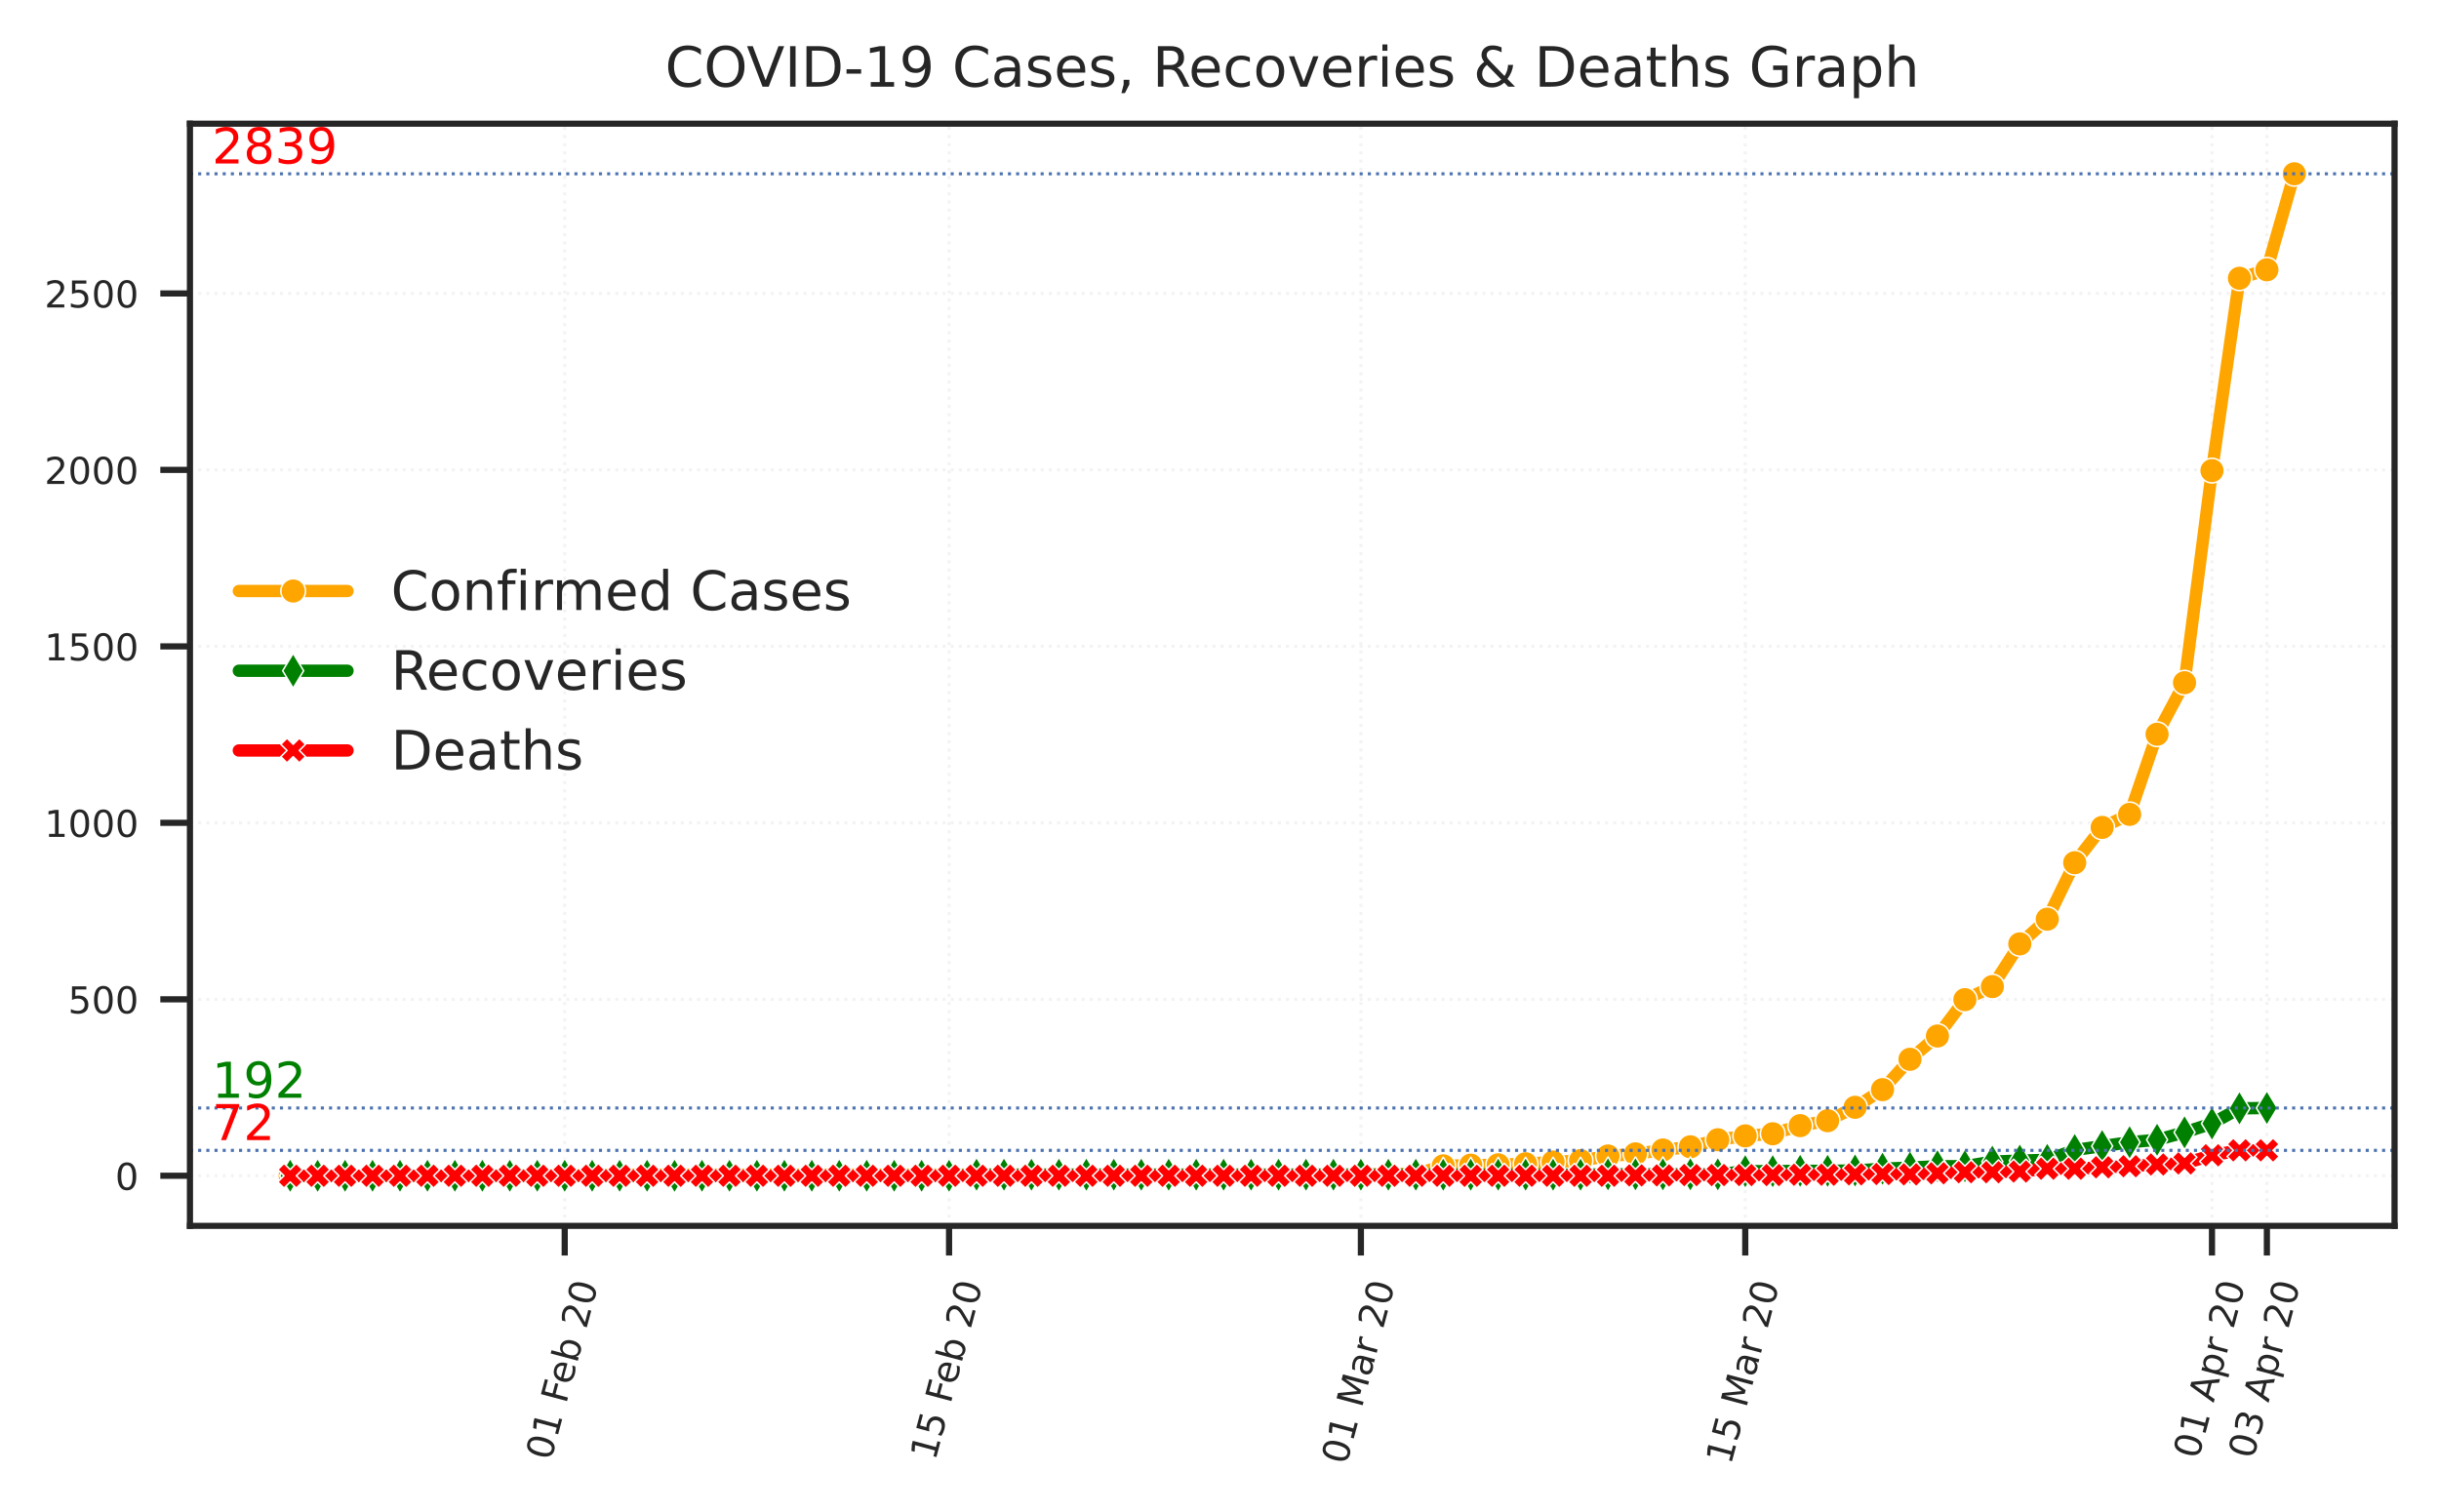 <?xml version="1.0" encoding="utf-8" standalone="no"?>
<!DOCTYPE svg PUBLIC "-//W3C//DTD SVG 1.1//EN"
  "http://www.w3.org/Graphics/SVG/1.1/DTD/svg11.dtd">
<!-- Created with matplotlib (https://matplotlib.org/) -->
<svg height="244.97pt" version="1.1" viewBox="0 0 395.09 244.97" width="395.09pt" xmlns="http://www.w3.org/2000/svg" xmlns:xlink="http://www.w3.org/1999/xlink">
 <defs>
  <style type="text/css">
*{stroke-linecap:butt;stroke-linejoin:round;}
  </style>
 </defs>
 <g id="figure_1">
  <g id="patch_1">
   <path d="M 0 244.97 
L 395.09 244.97 
L 395.09 0 
L 0 0 
z
" style="fill:#ffffff;"/>
  </g>
  <g id="axes_1">
   <g id="patch_2">
    <path d="M 30.77 198.599 
L 387.89 198.599 
L 387.89 20.039 
L 30.77 20.039 
z
" style="fill:#ffffff;"/>
   </g>
   <g id="matplotlib.axis_1">
    <g id="xtick_1">
     <g id="line2d_1">
      <path clip-path="url(#p72d5e57e5f)" d="M 91.476 198.599 
L 91.476 20.039 
" style="fill:none;stroke:#f3f3f3;stroke-dasharray:0.5,0.825;stroke-dashoffset:0;stroke-width:0.5;"/>
     </g>
     <g id="line2d_2">
      <defs>
       <path d="M 0 0 
L 0 4.8 
" id="m61810132d3" style="stroke:#262626;"/>
      </defs>
      <g>
       <use style="fill:#262626;stroke:#262626;" x="91.476" xlink:href="#m61810132d3" y="198.599"/>
      </g>
     </g>
     <g id="text_1">
      <!-- 01 Feb 20 -->
      <defs>
       <path d="M 31.781 66.406 
Q 24.172 66.406 20.328 58.906 
Q 16.5 51.422 16.5 36.375 
Q 16.5 21.391 20.328 13.891 
Q 24.172 6.391 31.781 6.391 
Q 39.453 6.391 43.281 13.891 
Q 47.125 21.391 47.125 36.375 
Q 47.125 51.422 43.281 58.906 
Q 39.453 66.406 31.781 66.406 
z
M 31.781 74.219 
Q 44.047 74.219 50.516 64.516 
Q 56.984 54.828 56.984 36.375 
Q 56.984 17.969 50.516 8.266 
Q 44.047 -1.422 31.781 -1.422 
Q 19.531 -1.422 13.062 8.266 
Q 6.594 17.969 6.594 36.375 
Q 6.594 54.828 13.062 64.516 
Q 19.531 74.219 31.781 74.219 
z
" id="DejaVuSans-48"/>
       <path d="M 12.406 8.297 
L 28.516 8.297 
L 28.516 63.922 
L 10.984 60.406 
L 10.984 69.391 
L 28.422 72.906 
L 38.281 72.906 
L 38.281 8.297 
L 54.391 8.297 
L 54.391 0 
L 12.406 0 
z
" id="DejaVuSans-49"/>
       <path id="DejaVuSans-32"/>
       <path d="M 9.812 72.906 
L 51.703 72.906 
L 51.703 64.594 
L 19.672 64.594 
L 19.672 43.109 
L 48.578 43.109 
L 48.578 34.812 
L 19.672 34.812 
L 19.672 0 
L 9.812 0 
z
" id="DejaVuSans-70"/>
       <path d="M 56.203 29.594 
L 56.203 25.203 
L 14.891 25.203 
Q 15.484 15.922 20.484 11.062 
Q 25.484 6.203 34.422 6.203 
Q 39.594 6.203 44.453 7.469 
Q 49.312 8.734 54.109 11.281 
L 54.109 2.781 
Q 49.266 0.734 44.188 -0.344 
Q 39.109 -1.422 33.891 -1.422 
Q 20.797 -1.422 13.156 6.188 
Q 5.516 13.812 5.516 26.812 
Q 5.516 40.234 12.766 48.109 
Q 20.016 56 32.328 56 
Q 43.359 56 49.781 48.891 
Q 56.203 41.797 56.203 29.594 
z
M 47.219 32.234 
Q 47.125 39.594 43.094 43.984 
Q 39.062 48.391 32.422 48.391 
Q 24.906 48.391 20.391 44.141 
Q 15.875 39.891 15.188 32.172 
z
" id="DejaVuSans-101"/>
       <path d="M 48.688 27.297 
Q 48.688 37.203 44.609 42.844 
Q 40.531 48.484 33.406 48.484 
Q 26.266 48.484 22.188 42.844 
Q 18.109 37.203 18.109 27.297 
Q 18.109 17.391 22.188 11.75 
Q 26.266 6.109 33.406 6.109 
Q 40.531 6.109 44.609 11.75 
Q 48.688 17.391 48.688 27.297 
z
M 18.109 46.391 
Q 20.953 51.266 25.266 53.625 
Q 29.594 56 35.594 56 
Q 45.562 56 51.781 48.094 
Q 58.016 40.188 58.016 27.297 
Q 58.016 14.406 51.781 6.484 
Q 45.562 -1.422 35.594 -1.422 
Q 29.594 -1.422 25.266 0.953 
Q 20.953 3.328 18.109 8.203 
L 18.109 0 
L 9.078 0 
L 9.078 75.984 
L 18.109 75.984 
z
" id="DejaVuSans-98"/>
       <path d="M 19.188 8.297 
L 53.609 8.297 
L 53.609 0 
L 7.328 0 
L 7.328 8.297 
Q 12.938 14.109 22.625 23.891 
Q 32.328 33.688 34.812 36.531 
Q 39.547 41.844 41.422 45.531 
Q 43.312 49.219 43.312 52.781 
Q 43.312 58.594 39.234 62.25 
Q 35.156 65.922 28.609 65.922 
Q 23.969 65.922 18.812 64.312 
Q 13.672 62.703 7.812 59.422 
L 7.812 69.391 
Q 13.766 71.781 18.938 73 
Q 24.125 74.219 28.422 74.219 
Q 39.75 74.219 46.484 68.547 
Q 53.219 62.891 53.219 53.422 
Q 53.219 48.922 51.531 44.891 
Q 49.859 40.875 45.406 35.406 
Q 44.188 33.984 37.641 27.219 
Q 31.109 20.453 19.188 8.297 
z
" id="DejaVuSans-50"/>
      </defs>
      <g style="fill:#262626;" transform="translate(89.231 236.772)rotate(-75)scale(0.06 -0.06)">
       <use xlink:href="#DejaVuSans-48"/>
       <use x="63.623" xlink:href="#DejaVuSans-49"/>
       <use x="127.246" xlink:href="#DejaVuSans-32"/>
       <use x="159.033" xlink:href="#DejaVuSans-70"/>
       <use x="211.053" xlink:href="#DejaVuSans-101"/>
       <use x="272.576" xlink:href="#DejaVuSans-98"/>
       <use x="336.053" xlink:href="#DejaVuSans-32"/>
       <use x="367.84" xlink:href="#DejaVuSans-50"/>
       <use x="431.463" xlink:href="#DejaVuSans-48"/>
      </g>
     </g>
    </g>
    <g id="xtick_2">
     <g id="line2d_3">
      <path clip-path="url(#p72d5e57e5f)" d="M 153.738 198.599 
L 153.738 20.039 
" style="fill:none;stroke:#f3f3f3;stroke-dasharray:0.5,0.825;stroke-dashoffset:0;stroke-width:0.5;"/>
     </g>
     <g id="line2d_4">
      <g>
       <use style="fill:#262626;stroke:#262626;" x="153.738" xlink:href="#m61810132d3" y="198.599"/>
      </g>
     </g>
     <g id="text_2">
      <!-- 15 Feb 20 -->
      <defs>
       <path d="M 10.797 72.906 
L 49.516 72.906 
L 49.516 64.594 
L 19.828 64.594 
L 19.828 46.734 
Q 21.969 47.469 24.109 47.828 
Q 26.266 48.188 28.422 48.188 
Q 40.625 48.188 47.75 41.5 
Q 54.891 34.812 54.891 23.391 
Q 54.891 11.625 47.562 5.094 
Q 40.234 -1.422 26.906 -1.422 
Q 22.312 -1.422 17.547 -0.641 
Q 12.797 0.141 7.719 1.703 
L 7.719 11.625 
Q 12.109 9.234 16.797 8.062 
Q 21.484 6.891 26.703 6.891 
Q 35.156 6.891 40.078 11.328 
Q 45.016 15.766 45.016 23.391 
Q 45.016 31 40.078 35.438 
Q 35.156 39.891 26.703 39.891 
Q 22.75 39.891 18.812 39.016 
Q 14.891 38.141 10.797 36.281 
z
" id="DejaVuSans-53"/>
      </defs>
      <g style="fill:#262626;" transform="translate(151.493 236.772)rotate(-75)scale(0.06 -0.06)">
       <use xlink:href="#DejaVuSans-49"/>
       <use x="63.623" xlink:href="#DejaVuSans-53"/>
       <use x="127.246" xlink:href="#DejaVuSans-32"/>
       <use x="159.033" xlink:href="#DejaVuSans-70"/>
       <use x="211.053" xlink:href="#DejaVuSans-101"/>
       <use x="272.576" xlink:href="#DejaVuSans-98"/>
       <use x="336.053" xlink:href="#DejaVuSans-32"/>
       <use x="367.84" xlink:href="#DejaVuSans-50"/>
       <use x="431.463" xlink:href="#DejaVuSans-48"/>
      </g>
     </g>
    </g>
    <g id="xtick_3">
     <g id="line2d_5">
      <path clip-path="url(#p72d5e57e5f)" d="M 220.448 198.599 
L 220.448 20.039 
" style="fill:none;stroke:#f3f3f3;stroke-dasharray:0.5,0.825;stroke-dashoffset:0;stroke-width:0.5;"/>
     </g>
     <g id="line2d_6">
      <g>
       <use style="fill:#262626;stroke:#262626;" x="220.448" xlink:href="#m61810132d3" y="198.599"/>
      </g>
     </g>
     <g id="text_3">
      <!-- 01 Mar 20 -->
      <defs>
       <path d="M 9.812 72.906 
L 24.516 72.906 
L 43.109 23.297 
L 61.812 72.906 
L 76.516 72.906 
L 76.516 0 
L 66.891 0 
L 66.891 64.016 
L 48.094 14.016 
L 38.188 14.016 
L 19.391 64.016 
L 19.391 0 
L 9.812 0 
z
" id="DejaVuSans-77"/>
       <path d="M 34.281 27.484 
Q 23.391 27.484 19.188 25 
Q 14.984 22.516 14.984 16.5 
Q 14.984 11.719 18.141 8.906 
Q 21.297 6.109 26.703 6.109 
Q 34.188 6.109 38.703 11.406 
Q 43.219 16.703 43.219 25.484 
L 43.219 27.484 
z
M 52.203 31.203 
L 52.203 0 
L 43.219 0 
L 43.219 8.297 
Q 40.141 3.328 35.547 0.953 
Q 30.953 -1.422 24.312 -1.422 
Q 15.922 -1.422 10.953 3.297 
Q 6 8.016 6 15.922 
Q 6 25.141 12.172 29.828 
Q 18.359 34.516 30.609 34.516 
L 43.219 34.516 
L 43.219 35.406 
Q 43.219 41.609 39.141 45 
Q 35.062 48.391 27.688 48.391 
Q 23 48.391 18.547 47.266 
Q 14.109 46.141 10.016 43.891 
L 10.016 52.203 
Q 14.938 54.109 19.578 55.047 
Q 24.219 56 28.609 56 
Q 40.484 56 46.344 49.844 
Q 52.203 43.703 52.203 31.203 
z
" id="DejaVuSans-97"/>
       <path d="M 41.109 46.297 
Q 39.594 47.172 37.812 47.578 
Q 36.031 48 33.891 48 
Q 26.266 48 22.188 43.047 
Q 18.109 38.094 18.109 28.812 
L 18.109 0 
L 9.078 0 
L 9.078 54.688 
L 18.109 54.688 
L 18.109 46.188 
Q 20.953 51.172 25.484 53.578 
Q 30.031 56 36.531 56 
Q 37.453 56 38.578 55.875 
Q 39.703 55.766 41.062 55.516 
z
" id="DejaVuSans-114"/>
      </defs>
      <g style="fill:#262626;" transform="translate(218.113 237.447)rotate(-75)scale(0.06 -0.06)">
       <use xlink:href="#DejaVuSans-48"/>
       <use x="63.623" xlink:href="#DejaVuSans-49"/>
       <use x="127.246" xlink:href="#DejaVuSans-32"/>
       <use x="159.033" xlink:href="#DejaVuSans-77"/>
       <use x="245.312" xlink:href="#DejaVuSans-97"/>
       <use x="306.592" xlink:href="#DejaVuSans-114"/>
       <use x="347.705" xlink:href="#DejaVuSans-32"/>
       <use x="379.492" xlink:href="#DejaVuSans-50"/>
       <use x="443.115" xlink:href="#DejaVuSans-48"/>
      </g>
     </g>
    </g>
    <g id="xtick_4">
     <g id="line2d_7">
      <path clip-path="url(#p72d5e57e5f)" d="M 282.711 198.599 
L 282.711 20.039 
" style="fill:none;stroke:#f3f3f3;stroke-dasharray:0.5,0.825;stroke-dashoffset:0;stroke-width:0.5;"/>
     </g>
     <g id="line2d_8">
      <g>
       <use style="fill:#262626;stroke:#262626;" x="282.711" xlink:href="#m61810132d3" y="198.599"/>
      </g>
     </g>
     <g id="text_4">
      <!-- 15 Mar 20 -->
      <g style="fill:#262626;" transform="translate(280.375 237.447)rotate(-75)scale(0.06 -0.06)">
       <use xlink:href="#DejaVuSans-49"/>
       <use x="63.623" xlink:href="#DejaVuSans-53"/>
       <use x="127.246" xlink:href="#DejaVuSans-32"/>
       <use x="159.033" xlink:href="#DejaVuSans-77"/>
       <use x="245.312" xlink:href="#DejaVuSans-97"/>
       <use x="306.592" xlink:href="#DejaVuSans-114"/>
       <use x="347.705" xlink:href="#DejaVuSans-32"/>
       <use x="379.492" xlink:href="#DejaVuSans-50"/>
       <use x="443.115" xlink:href="#DejaVuSans-48"/>
      </g>
     </g>
    </g>
    <g id="xtick_5">
     <g id="line2d_9">
      <path clip-path="url(#p72d5e57e5f)" d="M 358.315 198.599 
L 358.315 20.039 
" style="fill:none;stroke:#f3f3f3;stroke-dasharray:0.5,0.825;stroke-dashoffset:0;stroke-width:0.5;"/>
     </g>
     <g id="line2d_10">
      <g>
       <use style="fill:#262626;stroke:#262626;" x="358.315" xlink:href="#m61810132d3" y="198.599"/>
      </g>
     </g>
     <g id="text_5">
      <!-- 01 Apr 20 -->
      <defs>
       <path d="M 34.188 63.188 
L 20.797 26.906 
L 47.609 26.906 
z
M 28.609 72.906 
L 39.797 72.906 
L 67.578 0 
L 57.328 0 
L 50.688 18.703 
L 17.828 18.703 
L 11.188 0 
L 0.781 0 
z
" id="DejaVuSans-65"/>
       <path d="M 18.109 8.203 
L 18.109 -20.797 
L 9.078 -20.797 
L 9.078 54.688 
L 18.109 54.688 
L 18.109 46.391 
Q 20.953 51.266 25.266 53.625 
Q 29.594 56 35.594 56 
Q 45.562 56 51.781 48.094 
Q 58.016 40.188 58.016 27.297 
Q 58.016 14.406 51.781 6.484 
Q 45.562 -1.422 35.594 -1.422 
Q 29.594 -1.422 25.266 0.953 
Q 20.953 3.328 18.109 8.203 
z
M 48.688 27.297 
Q 48.688 37.203 44.609 42.844 
Q 40.531 48.484 33.406 48.484 
Q 26.266 48.484 22.188 42.844 
Q 18.109 37.203 18.109 27.297 
Q 18.109 17.391 22.188 11.75 
Q 26.266 6.109 33.406 6.109 
Q 40.531 6.109 44.609 11.75 
Q 48.688 17.391 48.688 27.297 
z
" id="DejaVuSans-112"/>
      </defs>
      <g style="fill:#262626;" transform="translate(356.102 236.538)rotate(-75)scale(0.06 -0.06)">
       <use xlink:href="#DejaVuSans-48"/>
       <use x="63.623" xlink:href="#DejaVuSans-49"/>
       <use x="127.246" xlink:href="#DejaVuSans-32"/>
       <use x="159.033" xlink:href="#DejaVuSans-65"/>
       <use x="227.441" xlink:href="#DejaVuSans-112"/>
       <use x="290.918" xlink:href="#DejaVuSans-114"/>
       <use x="332.031" xlink:href="#DejaVuSans-32"/>
       <use x="363.818" xlink:href="#DejaVuSans-50"/>
       <use x="427.441" xlink:href="#DejaVuSans-48"/>
      </g>
     </g>
    </g>
    <g id="xtick_6">
     <g id="line2d_11">
      <path clip-path="url(#p72d5e57e5f)" d="M 367.21 198.599 
L 367.21 20.039 
" style="fill:none;stroke:#f3f3f3;stroke-dasharray:0.5,0.825;stroke-dashoffset:0;stroke-width:0.5;"/>
     </g>
     <g id="line2d_12">
      <g>
       <use style="fill:#262626;stroke:#262626;" x="367.21" xlink:href="#m61810132d3" y="198.599"/>
      </g>
     </g>
     <g id="text_6">
      <!-- 03 Apr 20 -->
      <defs>
       <path d="M 40.578 39.312 
Q 47.656 37.797 51.625 33 
Q 55.609 28.219 55.609 21.188 
Q 55.609 10.406 48.188 4.484 
Q 40.766 -1.422 27.094 -1.422 
Q 22.516 -1.422 17.656 -0.516 
Q 12.797 0.391 7.625 2.203 
L 7.625 11.719 
Q 11.719 9.328 16.594 8.109 
Q 21.484 6.891 26.812 6.891 
Q 36.078 6.891 40.938 10.547 
Q 45.797 14.203 45.797 21.188 
Q 45.797 27.641 41.281 31.266 
Q 36.766 34.906 28.719 34.906 
L 20.219 34.906 
L 20.219 43.016 
L 29.109 43.016 
Q 36.375 43.016 40.234 45.922 
Q 44.094 48.828 44.094 54.297 
Q 44.094 59.906 40.109 62.906 
Q 36.141 65.922 28.719 65.922 
Q 24.656 65.922 20.016 65.031 
Q 15.375 64.156 9.812 62.312 
L 9.812 71.094 
Q 15.438 72.656 20.344 73.438 
Q 25.25 74.219 29.594 74.219 
Q 40.828 74.219 47.359 69.109 
Q 53.906 64.016 53.906 55.328 
Q 53.906 49.266 50.438 45.094 
Q 46.969 40.922 40.578 39.312 
z
" id="DejaVuSans-51"/>
      </defs>
      <g style="fill:#262626;" transform="translate(364.996 236.538)rotate(-75)scale(0.06 -0.06)">
       <use xlink:href="#DejaVuSans-48"/>
       <use x="63.623" xlink:href="#DejaVuSans-51"/>
       <use x="127.246" xlink:href="#DejaVuSans-32"/>
       <use x="159.033" xlink:href="#DejaVuSans-65"/>
       <use x="227.441" xlink:href="#DejaVuSans-112"/>
       <use x="290.918" xlink:href="#DejaVuSans-114"/>
       <use x="332.031" xlink:href="#DejaVuSans-32"/>
       <use x="363.818" xlink:href="#DejaVuSans-50"/>
       <use x="427.441" xlink:href="#DejaVuSans-48"/>
      </g>
     </g>
    </g>
   </g>
   <g id="matplotlib.axis_2">
    <g id="ytick_1">
     <g id="line2d_13">
      <path clip-path="url(#p72d5e57e5f)" d="M 30.77 190.482 
L 387.89 190.482 
" style="fill:none;stroke:#f3f3f3;stroke-dasharray:0.5,0.825;stroke-dashoffset:0;stroke-width:0.5;"/>
     </g>
     <g id="line2d_14">
      <defs>
       <path d="M 0 0 
L -4.8 0 
" id="m3faa7951f7" style="stroke:#262626;"/>
      </defs>
      <g>
       <use style="fill:#262626;stroke:#262626;" x="30.77" xlink:href="#m3faa7951f7" y="190.482"/>
      </g>
     </g>
     <g id="text_7">
      <!-- 0 -->
      <g style="fill:#262626;" transform="translate(18.652 192.762)scale(0.06 -0.06)">
       <use xlink:href="#DejaVuSans-48"/>
      </g>
     </g>
    </g>
    <g id="ytick_2">
     <g id="line2d_15">
      <path clip-path="url(#p72d5e57e5f)" d="M 30.77 161.893 
L 387.89 161.893 
" style="fill:none;stroke:#f3f3f3;stroke-dasharray:0.5,0.825;stroke-dashoffset:0;stroke-width:0.5;"/>
     </g>
     <g id="line2d_16">
      <g>
       <use style="fill:#262626;stroke:#262626;" x="30.77" xlink:href="#m3faa7951f7" y="161.893"/>
      </g>
     </g>
     <g id="text_8">
      <!-- 500 -->
      <g style="fill:#262626;" transform="translate(11.018 164.173)scale(0.06 -0.06)">
       <use xlink:href="#DejaVuSans-53"/>
       <use x="63.623" xlink:href="#DejaVuSans-48"/>
       <use x="127.246" xlink:href="#DejaVuSans-48"/>
      </g>
     </g>
    </g>
    <g id="ytick_3">
     <g id="line2d_17">
      <path clip-path="url(#p72d5e57e5f)" d="M 30.77 133.305 
L 387.89 133.305 
" style="fill:none;stroke:#f3f3f3;stroke-dasharray:0.5,0.825;stroke-dashoffset:0;stroke-width:0.5;"/>
     </g>
     <g id="line2d_18">
      <g>
       <use style="fill:#262626;stroke:#262626;" x="30.77" xlink:href="#m3faa7951f7" y="133.305"/>
      </g>
     </g>
     <g id="text_9">
      <!-- 1000 -->
      <g style="fill:#262626;" transform="translate(7.2 135.584)scale(0.06 -0.06)">
       <use xlink:href="#DejaVuSans-49"/>
       <use x="63.623" xlink:href="#DejaVuSans-48"/>
       <use x="127.246" xlink:href="#DejaVuSans-48"/>
       <use x="190.869" xlink:href="#DejaVuSans-48"/>
      </g>
     </g>
    </g>
    <g id="ytick_4">
     <g id="line2d_19">
      <path clip-path="url(#p72d5e57e5f)" d="M 30.77 104.716 
L 387.89 104.716 
" style="fill:none;stroke:#f3f3f3;stroke-dasharray:0.5,0.825;stroke-dashoffset:0;stroke-width:0.5;"/>
     </g>
     <g id="line2d_20">
      <g>
       <use style="fill:#262626;stroke:#262626;" x="30.77" xlink:href="#m3faa7951f7" y="104.716"/>
      </g>
     </g>
     <g id="text_10">
      <!-- 1500 -->
      <g style="fill:#262626;" transform="translate(7.2 106.995)scale(0.06 -0.06)">
       <use xlink:href="#DejaVuSans-49"/>
       <use x="63.623" xlink:href="#DejaVuSans-53"/>
       <use x="127.246" xlink:href="#DejaVuSans-48"/>
       <use x="190.869" xlink:href="#DejaVuSans-48"/>
      </g>
     </g>
    </g>
    <g id="ytick_5">
     <g id="line2d_21">
      <path clip-path="url(#p72d5e57e5f)" d="M 30.77 76.127 
L 387.89 76.127 
" style="fill:none;stroke:#f3f3f3;stroke-dasharray:0.5,0.825;stroke-dashoffset:0;stroke-width:0.5;"/>
     </g>
     <g id="line2d_22">
      <g>
       <use style="fill:#262626;stroke:#262626;" x="30.77" xlink:href="#m3faa7951f7" y="76.127"/>
      </g>
     </g>
     <g id="text_11">
      <!-- 2000 -->
      <g style="fill:#262626;" transform="translate(7.2 78.407)scale(0.06 -0.06)">
       <use xlink:href="#DejaVuSans-50"/>
       <use x="63.623" xlink:href="#DejaVuSans-48"/>
       <use x="127.246" xlink:href="#DejaVuSans-48"/>
       <use x="190.869" xlink:href="#DejaVuSans-48"/>
      </g>
     </g>
    </g>
    <g id="ytick_6">
     <g id="line2d_23">
      <path clip-path="url(#p72d5e57e5f)" d="M 30.77 47.538 
L 387.89 47.538 
" style="fill:none;stroke:#f3f3f3;stroke-dasharray:0.5,0.825;stroke-dashoffset:0;stroke-width:0.5;"/>
     </g>
     <g id="line2d_24">
      <g>
       <use style="fill:#262626;stroke:#262626;" x="30.77" xlink:href="#m3faa7951f7" y="47.538"/>
      </g>
     </g>
     <g id="text_12">
      <!-- 2500 -->
      <g style="fill:#262626;" transform="translate(7.2 49.818)scale(0.06 -0.06)">
       <use xlink:href="#DejaVuSans-50"/>
       <use x="63.623" xlink:href="#DejaVuSans-53"/>
       <use x="127.246" xlink:href="#DejaVuSans-48"/>
       <use x="190.869" xlink:href="#DejaVuSans-48"/>
      </g>
     </g>
    </g>
   </g>
   <g id="line2d_25">
    <path clip-path="url(#p72d5e57e5f)" d="M 47.003 190.482 
L 51.45 190.482 
L 55.897 190.482 
L 60.345 190.482 
L 64.792 190.482 
L 69.239 190.482 
L 73.687 190.482 
L 78.134 190.482 
L 82.581 190.425 
L 87.029 190.425 
L 91.476 190.425 
L 95.923 190.368 
L 100.371 190.311 
L 104.818 190.311 
L 109.265 190.311 
L 113.713 190.311 
L 118.16 190.311 
L 122.607 190.311 
L 127.055 190.311 
L 131.502 190.311 
L 135.949 190.311 
L 140.397 190.311 
L 144.844 190.311 
L 149.291 190.311 
L 153.738 190.311 
L 158.186 190.311 
L 162.633 190.311 
L 167.08 190.311 
L 171.528 190.311 
L 175.975 190.311 
L 180.422 190.311 
L 184.87 190.311 
L 189.317 190.311 
L 193.764 190.311 
L 198.212 190.311 
L 202.659 190.311 
L 207.106 190.311 
L 211.554 190.311 
L 216.001 190.311 
L 220.448 190.311 
L 224.896 190.196 
L 229.343 190.196 
L 233.79 188.881 
L 238.238 188.767 
L 242.685 188.71 
L 247.132 188.538 
L 251.58 188.252 
L 256.027 188.024 
L 260.474 187.28 
L 264.922 186.937 
L 269.369 186.308 
L 273.816 185.794 
L 278.263 184.65 
L 282.711 184.021 
L 287.158 183.678 
L 291.605 182.363 
L 296.053 181.563 
L 300.5 179.39 
L 304.947 176.531 
L 309.395 171.614 
L 313.842 167.84 
L 318.289 161.951 
L 322.737 159.835 
L 327.184 152.917 
L 331.631 148.914 
L 336.079 139.766 
L 340.526 134.048 
L 344.973 131.932 
L 349.421 118.953 
L 353.868 110.605 
L 358.315 76.241 
L 362.763 45.08 
L 367.21 43.707 
L 371.657 28.155 
" style="fill:none;stroke:#ffa500;stroke-linecap:round;stroke-width:2;"/>
    <defs>
     <path d="M 0 2 
C 0.53 2 1.039 1.789 1.414 1.414 
C 1.789 1.039 2 0.53 2 0 
C 2 -0.53 1.789 -1.039 1.414 -1.414 
C 1.039 -1.789 0.53 -2 0 -2 
C -0.53 -2 -1.039 -1.789 -1.414 -1.414 
C -1.789 -1.039 -2 -0.53 -2 0 
C -2 0.53 -1.789 1.039 -1.414 1.414 
C -1.039 1.789 -0.53 2 0 2 
z
" id="m76e307f3a6" style="stroke:#ffffff;stroke-width:0.25;"/>
    </defs>
    <g clip-path="url(#p72d5e57e5f)">
     <use style="fill:#ffa500;stroke:#ffffff;stroke-width:0.25;" x="47.003" xlink:href="#m76e307f3a6" y="190.482"/>
     <use style="fill:#ffa500;stroke:#ffffff;stroke-width:0.25;" x="51.45" xlink:href="#m76e307f3a6" y="190.482"/>
     <use style="fill:#ffa500;stroke:#ffffff;stroke-width:0.25;" x="55.897" xlink:href="#m76e307f3a6" y="190.482"/>
     <use style="fill:#ffa500;stroke:#ffffff;stroke-width:0.25;" x="60.345" xlink:href="#m76e307f3a6" y="190.482"/>
     <use style="fill:#ffa500;stroke:#ffffff;stroke-width:0.25;" x="64.792" xlink:href="#m76e307f3a6" y="190.482"/>
     <use style="fill:#ffa500;stroke:#ffffff;stroke-width:0.25;" x="69.239" xlink:href="#m76e307f3a6" y="190.482"/>
     <use style="fill:#ffa500;stroke:#ffffff;stroke-width:0.25;" x="73.687" xlink:href="#m76e307f3a6" y="190.482"/>
     <use style="fill:#ffa500;stroke:#ffffff;stroke-width:0.25;" x="78.134" xlink:href="#m76e307f3a6" y="190.482"/>
     <use style="fill:#ffa500;stroke:#ffffff;stroke-width:0.25;" x="82.581" xlink:href="#m76e307f3a6" y="190.425"/>
     <use style="fill:#ffa500;stroke:#ffffff;stroke-width:0.25;" x="87.029" xlink:href="#m76e307f3a6" y="190.425"/>
     <use style="fill:#ffa500;stroke:#ffffff;stroke-width:0.25;" x="91.476" xlink:href="#m76e307f3a6" y="190.425"/>
     <use style="fill:#ffa500;stroke:#ffffff;stroke-width:0.25;" x="95.923" xlink:href="#m76e307f3a6" y="190.368"/>
     <use style="fill:#ffa500;stroke:#ffffff;stroke-width:0.25;" x="100.371" xlink:href="#m76e307f3a6" y="190.311"/>
     <use style="fill:#ffa500;stroke:#ffffff;stroke-width:0.25;" x="104.818" xlink:href="#m76e307f3a6" y="190.311"/>
     <use style="fill:#ffa500;stroke:#ffffff;stroke-width:0.25;" x="109.265" xlink:href="#m76e307f3a6" y="190.311"/>
     <use style="fill:#ffa500;stroke:#ffffff;stroke-width:0.25;" x="113.713" xlink:href="#m76e307f3a6" y="190.311"/>
     <use style="fill:#ffa500;stroke:#ffffff;stroke-width:0.25;" x="118.16" xlink:href="#m76e307f3a6" y="190.311"/>
     <use style="fill:#ffa500;stroke:#ffffff;stroke-width:0.25;" x="122.607" xlink:href="#m76e307f3a6" y="190.311"/>
     <use style="fill:#ffa500;stroke:#ffffff;stroke-width:0.25;" x="127.055" xlink:href="#m76e307f3a6" y="190.311"/>
     <use style="fill:#ffa500;stroke:#ffffff;stroke-width:0.25;" x="131.502" xlink:href="#m76e307f3a6" y="190.311"/>
     <use style="fill:#ffa500;stroke:#ffffff;stroke-width:0.25;" x="135.949" xlink:href="#m76e307f3a6" y="190.311"/>
     <use style="fill:#ffa500;stroke:#ffffff;stroke-width:0.25;" x="140.397" xlink:href="#m76e307f3a6" y="190.311"/>
     <use style="fill:#ffa500;stroke:#ffffff;stroke-width:0.25;" x="144.844" xlink:href="#m76e307f3a6" y="190.311"/>
     <use style="fill:#ffa500;stroke:#ffffff;stroke-width:0.25;" x="149.291" xlink:href="#m76e307f3a6" y="190.311"/>
     <use style="fill:#ffa500;stroke:#ffffff;stroke-width:0.25;" x="153.738" xlink:href="#m76e307f3a6" y="190.311"/>
     <use style="fill:#ffa500;stroke:#ffffff;stroke-width:0.25;" x="158.186" xlink:href="#m76e307f3a6" y="190.311"/>
     <use style="fill:#ffa500;stroke:#ffffff;stroke-width:0.25;" x="162.633" xlink:href="#m76e307f3a6" y="190.311"/>
     <use style="fill:#ffa500;stroke:#ffffff;stroke-width:0.25;" x="167.08" xlink:href="#m76e307f3a6" y="190.311"/>
     <use style="fill:#ffa500;stroke:#ffffff;stroke-width:0.25;" x="171.528" xlink:href="#m76e307f3a6" y="190.311"/>
     <use style="fill:#ffa500;stroke:#ffffff;stroke-width:0.25;" x="175.975" xlink:href="#m76e307f3a6" y="190.311"/>
     <use style="fill:#ffa500;stroke:#ffffff;stroke-width:0.25;" x="180.422" xlink:href="#m76e307f3a6" y="190.311"/>
     <use style="fill:#ffa500;stroke:#ffffff;stroke-width:0.25;" x="184.87" xlink:href="#m76e307f3a6" y="190.311"/>
     <use style="fill:#ffa500;stroke:#ffffff;stroke-width:0.25;" x="189.317" xlink:href="#m76e307f3a6" y="190.311"/>
     <use style="fill:#ffa500;stroke:#ffffff;stroke-width:0.25;" x="193.764" xlink:href="#m76e307f3a6" y="190.311"/>
     <use style="fill:#ffa500;stroke:#ffffff;stroke-width:0.25;" x="198.212" xlink:href="#m76e307f3a6" y="190.311"/>
     <use style="fill:#ffa500;stroke:#ffffff;stroke-width:0.25;" x="202.659" xlink:href="#m76e307f3a6" y="190.311"/>
     <use style="fill:#ffa500;stroke:#ffffff;stroke-width:0.25;" x="207.106" xlink:href="#m76e307f3a6" y="190.311"/>
     <use style="fill:#ffa500;stroke:#ffffff;stroke-width:0.25;" x="211.554" xlink:href="#m76e307f3a6" y="190.311"/>
     <use style="fill:#ffa500;stroke:#ffffff;stroke-width:0.25;" x="216.001" xlink:href="#m76e307f3a6" y="190.311"/>
     <use style="fill:#ffa500;stroke:#ffffff;stroke-width:0.25;" x="220.448" xlink:href="#m76e307f3a6" y="190.311"/>
     <use style="fill:#ffa500;stroke:#ffffff;stroke-width:0.25;" x="224.896" xlink:href="#m76e307f3a6" y="190.196"/>
     <use style="fill:#ffa500;stroke:#ffffff;stroke-width:0.25;" x="229.343" xlink:href="#m76e307f3a6" y="190.196"/>
     <use style="fill:#ffa500;stroke:#ffffff;stroke-width:0.25;" x="233.79" xlink:href="#m76e307f3a6" y="188.881"/>
     <use style="fill:#ffa500;stroke:#ffffff;stroke-width:0.25;" x="238.238" xlink:href="#m76e307f3a6" y="188.767"/>
     <use style="fill:#ffa500;stroke:#ffffff;stroke-width:0.25;" x="242.685" xlink:href="#m76e307f3a6" y="188.71"/>
     <use style="fill:#ffa500;stroke:#ffffff;stroke-width:0.25;" x="247.132" xlink:href="#m76e307f3a6" y="188.538"/>
     <use style="fill:#ffa500;stroke:#ffffff;stroke-width:0.25;" x="251.58" xlink:href="#m76e307f3a6" y="188.252"/>
     <use style="fill:#ffa500;stroke:#ffffff;stroke-width:0.25;" x="256.027" xlink:href="#m76e307f3a6" y="188.024"/>
     <use style="fill:#ffa500;stroke:#ffffff;stroke-width:0.25;" x="260.474" xlink:href="#m76e307f3a6" y="187.28"/>
     <use style="fill:#ffa500;stroke:#ffffff;stroke-width:0.25;" x="264.922" xlink:href="#m76e307f3a6" y="186.937"/>
     <use style="fill:#ffa500;stroke:#ffffff;stroke-width:0.25;" x="269.369" xlink:href="#m76e307f3a6" y="186.308"/>
     <use style="fill:#ffa500;stroke:#ffffff;stroke-width:0.25;" x="273.816" xlink:href="#m76e307f3a6" y="185.794"/>
     <use style="fill:#ffa500;stroke:#ffffff;stroke-width:0.25;" x="278.263" xlink:href="#m76e307f3a6" y="184.65"/>
     <use style="fill:#ffa500;stroke:#ffffff;stroke-width:0.25;" x="282.711" xlink:href="#m76e307f3a6" y="184.021"/>
     <use style="fill:#ffa500;stroke:#ffffff;stroke-width:0.25;" x="287.158" xlink:href="#m76e307f3a6" y="183.678"/>
     <use style="fill:#ffa500;stroke:#ffffff;stroke-width:0.25;" x="291.605" xlink:href="#m76e307f3a6" y="182.363"/>
     <use style="fill:#ffa500;stroke:#ffffff;stroke-width:0.25;" x="296.053" xlink:href="#m76e307f3a6" y="181.563"/>
     <use style="fill:#ffa500;stroke:#ffffff;stroke-width:0.25;" x="300.5" xlink:href="#m76e307f3a6" y="179.39"/>
     <use style="fill:#ffa500;stroke:#ffffff;stroke-width:0.25;" x="304.947" xlink:href="#m76e307f3a6" y="176.531"/>
     <use style="fill:#ffa500;stroke:#ffffff;stroke-width:0.25;" x="309.395" xlink:href="#m76e307f3a6" y="171.614"/>
     <use style="fill:#ffa500;stroke:#ffffff;stroke-width:0.25;" x="313.842" xlink:href="#m76e307f3a6" y="167.84"/>
     <use style="fill:#ffa500;stroke:#ffffff;stroke-width:0.25;" x="318.289" xlink:href="#m76e307f3a6" y="161.951"/>
     <use style="fill:#ffa500;stroke:#ffffff;stroke-width:0.25;" x="322.737" xlink:href="#m76e307f3a6" y="159.835"/>
     <use style="fill:#ffa500;stroke:#ffffff;stroke-width:0.25;" x="327.184" xlink:href="#m76e307f3a6" y="152.917"/>
     <use style="fill:#ffa500;stroke:#ffffff;stroke-width:0.25;" x="331.631" xlink:href="#m76e307f3a6" y="148.914"/>
     <use style="fill:#ffa500;stroke:#ffffff;stroke-width:0.25;" x="336.079" xlink:href="#m76e307f3a6" y="139.766"/>
     <use style="fill:#ffa500;stroke:#ffffff;stroke-width:0.25;" x="340.526" xlink:href="#m76e307f3a6" y="134.048"/>
     <use style="fill:#ffa500;stroke:#ffffff;stroke-width:0.25;" x="344.973" xlink:href="#m76e307f3a6" y="131.932"/>
     <use style="fill:#ffa500;stroke:#ffffff;stroke-width:0.25;" x="349.421" xlink:href="#m76e307f3a6" y="118.953"/>
     <use style="fill:#ffa500;stroke:#ffffff;stroke-width:0.25;" x="353.868" xlink:href="#m76e307f3a6" y="110.605"/>
     <use style="fill:#ffa500;stroke:#ffffff;stroke-width:0.25;" x="358.315" xlink:href="#m76e307f3a6" y="76.241"/>
     <use style="fill:#ffa500;stroke:#ffffff;stroke-width:0.25;" x="362.763" xlink:href="#m76e307f3a6" y="45.08"/>
     <use style="fill:#ffa500;stroke:#ffffff;stroke-width:0.25;" x="367.21" xlink:href="#m76e307f3a6" y="43.707"/>
     <use style="fill:#ffa500;stroke:#ffffff;stroke-width:0.25;" x="371.657" xlink:href="#m76e307f3a6" y="28.155"/>
    </g>
   </g>
   <g id="line2d_26">
    <path clip-path="url(#p72d5e57e5f)" d="M 47.003 190.482 
L 51.45 190.482 
L 55.897 190.482 
L 60.345 190.482 
L 64.792 190.482 
L 69.239 190.482 
L 73.687 190.482 
L 78.134 190.482 
L 82.581 190.482 
L 87.029 190.482 
L 91.476 190.482 
L 95.923 190.482 
L 100.371 190.482 
L 104.818 190.482 
L 109.265 190.482 
L 113.713 190.482 
L 118.16 190.482 
L 122.607 190.482 
L 127.055 190.482 
L 131.502 190.482 
L 135.949 190.482 
L 140.397 190.482 
L 144.844 190.482 
L 149.291 190.482 
L 153.738 190.482 
L 158.186 190.311 
L 162.633 190.311 
L 167.08 190.311 
L 171.528 190.311 
L 175.975 190.311 
L 180.422 190.311 
L 184.87 190.311 
L 189.317 190.311 
L 193.764 190.311 
L 198.212 190.311 
L 202.659 190.311 
L 207.106 190.311 
L 211.554 190.311 
L 216.001 190.311 
L 220.448 190.311 
L 224.896 190.311 
L 229.343 190.311 
L 233.79 190.311 
L 238.238 190.311 
L 242.685 190.311 
L 247.132 190.311 
L 251.58 190.311 
L 256.027 190.311 
L 260.474 190.254 
L 264.922 190.254 
L 269.369 190.254 
L 273.816 190.254 
L 278.263 190.254 
L 282.711 189.739 
L 287.158 189.739 
L 291.605 189.682 
L 296.053 189.682 
L 300.5 189.625 
L 304.947 189.339 
L 309.395 189.167 
L 313.842 188.938 
L 318.289 188.938 
L 322.737 188.195 
L 327.184 188.024 
L 331.631 187.909 
L 336.079 186.308 
L 340.526 185.679 
L 344.973 185.05 
L 349.421 184.65 
L 353.868 183.449 
L 358.315 182.02 
L 362.763 179.561 
L 367.21 179.504 
" style="fill:none;stroke:#008000;stroke-linecap:round;stroke-width:2;"/>
    <defs>
     <path d="M -0 2.828 
L 1.697 0 
L 0 -2.828 
L -1.697 -0 
z
" id="mc23c5d0511" style="stroke:#ffffff;stroke-linejoin:miter;stroke-width:0.25;"/>
    </defs>
    <g clip-path="url(#p72d5e57e5f)">
     <use style="fill:#008000;stroke:#ffffff;stroke-linejoin:miter;stroke-width:0.25;" x="47.003" xlink:href="#mc23c5d0511" y="190.482"/>
     <use style="fill:#008000;stroke:#ffffff;stroke-linejoin:miter;stroke-width:0.25;" x="51.45" xlink:href="#mc23c5d0511" y="190.482"/>
     <use style="fill:#008000;stroke:#ffffff;stroke-linejoin:miter;stroke-width:0.25;" x="55.897" xlink:href="#mc23c5d0511" y="190.482"/>
     <use style="fill:#008000;stroke:#ffffff;stroke-linejoin:miter;stroke-width:0.25;" x="60.345" xlink:href="#mc23c5d0511" y="190.482"/>
     <use style="fill:#008000;stroke:#ffffff;stroke-linejoin:miter;stroke-width:0.25;" x="64.792" xlink:href="#mc23c5d0511" y="190.482"/>
     <use style="fill:#008000;stroke:#ffffff;stroke-linejoin:miter;stroke-width:0.25;" x="69.239" xlink:href="#mc23c5d0511" y="190.482"/>
     <use style="fill:#008000;stroke:#ffffff;stroke-linejoin:miter;stroke-width:0.25;" x="73.687" xlink:href="#mc23c5d0511" y="190.482"/>
     <use style="fill:#008000;stroke:#ffffff;stroke-linejoin:miter;stroke-width:0.25;" x="78.134" xlink:href="#mc23c5d0511" y="190.482"/>
     <use style="fill:#008000;stroke:#ffffff;stroke-linejoin:miter;stroke-width:0.25;" x="82.581" xlink:href="#mc23c5d0511" y="190.482"/>
     <use style="fill:#008000;stroke:#ffffff;stroke-linejoin:miter;stroke-width:0.25;" x="87.029" xlink:href="#mc23c5d0511" y="190.482"/>
     <use style="fill:#008000;stroke:#ffffff;stroke-linejoin:miter;stroke-width:0.25;" x="91.476" xlink:href="#mc23c5d0511" y="190.482"/>
     <use style="fill:#008000;stroke:#ffffff;stroke-linejoin:miter;stroke-width:0.25;" x="95.923" xlink:href="#mc23c5d0511" y="190.482"/>
     <use style="fill:#008000;stroke:#ffffff;stroke-linejoin:miter;stroke-width:0.25;" x="100.371" xlink:href="#mc23c5d0511" y="190.482"/>
     <use style="fill:#008000;stroke:#ffffff;stroke-linejoin:miter;stroke-width:0.25;" x="104.818" xlink:href="#mc23c5d0511" y="190.482"/>
     <use style="fill:#008000;stroke:#ffffff;stroke-linejoin:miter;stroke-width:0.25;" x="109.265" xlink:href="#mc23c5d0511" y="190.482"/>
     <use style="fill:#008000;stroke:#ffffff;stroke-linejoin:miter;stroke-width:0.25;" x="113.713" xlink:href="#mc23c5d0511" y="190.482"/>
     <use style="fill:#008000;stroke:#ffffff;stroke-linejoin:miter;stroke-width:0.25;" x="118.16" xlink:href="#mc23c5d0511" y="190.482"/>
     <use style="fill:#008000;stroke:#ffffff;stroke-linejoin:miter;stroke-width:0.25;" x="122.607" xlink:href="#mc23c5d0511" y="190.482"/>
     <use style="fill:#008000;stroke:#ffffff;stroke-linejoin:miter;stroke-width:0.25;" x="127.055" xlink:href="#mc23c5d0511" y="190.482"/>
     <use style="fill:#008000;stroke:#ffffff;stroke-linejoin:miter;stroke-width:0.25;" x="131.502" xlink:href="#mc23c5d0511" y="190.482"/>
     <use style="fill:#008000;stroke:#ffffff;stroke-linejoin:miter;stroke-width:0.25;" x="135.949" xlink:href="#mc23c5d0511" y="190.482"/>
     <use style="fill:#008000;stroke:#ffffff;stroke-linejoin:miter;stroke-width:0.25;" x="140.397" xlink:href="#mc23c5d0511" y="190.482"/>
     <use style="fill:#008000;stroke:#ffffff;stroke-linejoin:miter;stroke-width:0.25;" x="144.844" xlink:href="#mc23c5d0511" y="190.482"/>
     <use style="fill:#008000;stroke:#ffffff;stroke-linejoin:miter;stroke-width:0.25;" x="149.291" xlink:href="#mc23c5d0511" y="190.482"/>
     <use style="fill:#008000;stroke:#ffffff;stroke-linejoin:miter;stroke-width:0.25;" x="153.738" xlink:href="#mc23c5d0511" y="190.482"/>
     <use style="fill:#008000;stroke:#ffffff;stroke-linejoin:miter;stroke-width:0.25;" x="158.186" xlink:href="#mc23c5d0511" y="190.311"/>
     <use style="fill:#008000;stroke:#ffffff;stroke-linejoin:miter;stroke-width:0.25;" x="162.633" xlink:href="#mc23c5d0511" y="190.311"/>
     <use style="fill:#008000;stroke:#ffffff;stroke-linejoin:miter;stroke-width:0.25;" x="167.08" xlink:href="#mc23c5d0511" y="190.311"/>
     <use style="fill:#008000;stroke:#ffffff;stroke-linejoin:miter;stroke-width:0.25;" x="171.528" xlink:href="#mc23c5d0511" y="190.311"/>
     <use style="fill:#008000;stroke:#ffffff;stroke-linejoin:miter;stroke-width:0.25;" x="175.975" xlink:href="#mc23c5d0511" y="190.311"/>
     <use style="fill:#008000;stroke:#ffffff;stroke-linejoin:miter;stroke-width:0.25;" x="180.422" xlink:href="#mc23c5d0511" y="190.311"/>
     <use style="fill:#008000;stroke:#ffffff;stroke-linejoin:miter;stroke-width:0.25;" x="184.87" xlink:href="#mc23c5d0511" y="190.311"/>
     <use style="fill:#008000;stroke:#ffffff;stroke-linejoin:miter;stroke-width:0.25;" x="189.317" xlink:href="#mc23c5d0511" y="190.311"/>
     <use style="fill:#008000;stroke:#ffffff;stroke-linejoin:miter;stroke-width:0.25;" x="193.764" xlink:href="#mc23c5d0511" y="190.311"/>
     <use style="fill:#008000;stroke:#ffffff;stroke-linejoin:miter;stroke-width:0.25;" x="198.212" xlink:href="#mc23c5d0511" y="190.311"/>
     <use style="fill:#008000;stroke:#ffffff;stroke-linejoin:miter;stroke-width:0.25;" x="202.659" xlink:href="#mc23c5d0511" y="190.311"/>
     <use style="fill:#008000;stroke:#ffffff;stroke-linejoin:miter;stroke-width:0.25;" x="207.106" xlink:href="#mc23c5d0511" y="190.311"/>
     <use style="fill:#008000;stroke:#ffffff;stroke-linejoin:miter;stroke-width:0.25;" x="211.554" xlink:href="#mc23c5d0511" y="190.311"/>
     <use style="fill:#008000;stroke:#ffffff;stroke-linejoin:miter;stroke-width:0.25;" x="216.001" xlink:href="#mc23c5d0511" y="190.311"/>
     <use style="fill:#008000;stroke:#ffffff;stroke-linejoin:miter;stroke-width:0.25;" x="220.448" xlink:href="#mc23c5d0511" y="190.311"/>
     <use style="fill:#008000;stroke:#ffffff;stroke-linejoin:miter;stroke-width:0.25;" x="224.896" xlink:href="#mc23c5d0511" y="190.311"/>
     <use style="fill:#008000;stroke:#ffffff;stroke-linejoin:miter;stroke-width:0.25;" x="229.343" xlink:href="#mc23c5d0511" y="190.311"/>
     <use style="fill:#008000;stroke:#ffffff;stroke-linejoin:miter;stroke-width:0.25;" x="233.79" xlink:href="#mc23c5d0511" y="190.311"/>
     <use style="fill:#008000;stroke:#ffffff;stroke-linejoin:miter;stroke-width:0.25;" x="238.238" xlink:href="#mc23c5d0511" y="190.311"/>
     <use style="fill:#008000;stroke:#ffffff;stroke-linejoin:miter;stroke-width:0.25;" x="242.685" xlink:href="#mc23c5d0511" y="190.311"/>
     <use style="fill:#008000;stroke:#ffffff;stroke-linejoin:miter;stroke-width:0.25;" x="247.132" xlink:href="#mc23c5d0511" y="190.311"/>
     <use style="fill:#008000;stroke:#ffffff;stroke-linejoin:miter;stroke-width:0.25;" x="251.58" xlink:href="#mc23c5d0511" y="190.311"/>
     <use style="fill:#008000;stroke:#ffffff;stroke-linejoin:miter;stroke-width:0.25;" x="256.027" xlink:href="#mc23c5d0511" y="190.311"/>
     <use style="fill:#008000;stroke:#ffffff;stroke-linejoin:miter;stroke-width:0.25;" x="260.474" xlink:href="#mc23c5d0511" y="190.254"/>
     <use style="fill:#008000;stroke:#ffffff;stroke-linejoin:miter;stroke-width:0.25;" x="264.922" xlink:href="#mc23c5d0511" y="190.254"/>
     <use style="fill:#008000;stroke:#ffffff;stroke-linejoin:miter;stroke-width:0.25;" x="269.369" xlink:href="#mc23c5d0511" y="190.254"/>
     <use style="fill:#008000;stroke:#ffffff;stroke-linejoin:miter;stroke-width:0.25;" x="273.816" xlink:href="#mc23c5d0511" y="190.254"/>
     <use style="fill:#008000;stroke:#ffffff;stroke-linejoin:miter;stroke-width:0.25;" x="278.263" xlink:href="#mc23c5d0511" y="190.254"/>
     <use style="fill:#008000;stroke:#ffffff;stroke-linejoin:miter;stroke-width:0.25;" x="282.711" xlink:href="#mc23c5d0511" y="189.739"/>
     <use style="fill:#008000;stroke:#ffffff;stroke-linejoin:miter;stroke-width:0.25;" x="287.158" xlink:href="#mc23c5d0511" y="189.739"/>
     <use style="fill:#008000;stroke:#ffffff;stroke-linejoin:miter;stroke-width:0.25;" x="291.605" xlink:href="#mc23c5d0511" y="189.682"/>
     <use style="fill:#008000;stroke:#ffffff;stroke-linejoin:miter;stroke-width:0.25;" x="296.053" xlink:href="#mc23c5d0511" y="189.682"/>
     <use style="fill:#008000;stroke:#ffffff;stroke-linejoin:miter;stroke-width:0.25;" x="300.5" xlink:href="#mc23c5d0511" y="189.625"/>
     <use style="fill:#008000;stroke:#ffffff;stroke-linejoin:miter;stroke-width:0.25;" x="304.947" xlink:href="#mc23c5d0511" y="189.339"/>
     <use style="fill:#008000;stroke:#ffffff;stroke-linejoin:miter;stroke-width:0.25;" x="309.395" xlink:href="#mc23c5d0511" y="189.167"/>
     <use style="fill:#008000;stroke:#ffffff;stroke-linejoin:miter;stroke-width:0.25;" x="313.842" xlink:href="#mc23c5d0511" y="188.938"/>
     <use style="fill:#008000;stroke:#ffffff;stroke-linejoin:miter;stroke-width:0.25;" x="318.289" xlink:href="#mc23c5d0511" y="188.938"/>
     <use style="fill:#008000;stroke:#ffffff;stroke-linejoin:miter;stroke-width:0.25;" x="322.737" xlink:href="#mc23c5d0511" y="188.195"/>
     <use style="fill:#008000;stroke:#ffffff;stroke-linejoin:miter;stroke-width:0.25;" x="327.184" xlink:href="#mc23c5d0511" y="188.024"/>
     <use style="fill:#008000;stroke:#ffffff;stroke-linejoin:miter;stroke-width:0.25;" x="331.631" xlink:href="#mc23c5d0511" y="187.909"/>
     <use style="fill:#008000;stroke:#ffffff;stroke-linejoin:miter;stroke-width:0.25;" x="336.079" xlink:href="#mc23c5d0511" y="186.308"/>
     <use style="fill:#008000;stroke:#ffffff;stroke-linejoin:miter;stroke-width:0.25;" x="340.526" xlink:href="#mc23c5d0511" y="185.679"/>
     <use style="fill:#008000;stroke:#ffffff;stroke-linejoin:miter;stroke-width:0.25;" x="344.973" xlink:href="#mc23c5d0511" y="185.05"/>
     <use style="fill:#008000;stroke:#ffffff;stroke-linejoin:miter;stroke-width:0.25;" x="349.421" xlink:href="#mc23c5d0511" y="184.65"/>
     <use style="fill:#008000;stroke:#ffffff;stroke-linejoin:miter;stroke-width:0.25;" x="353.868" xlink:href="#mc23c5d0511" y="183.449"/>
     <use style="fill:#008000;stroke:#ffffff;stroke-linejoin:miter;stroke-width:0.25;" x="358.315" xlink:href="#mc23c5d0511" y="182.02"/>
     <use style="fill:#008000;stroke:#ffffff;stroke-linejoin:miter;stroke-width:0.25;" x="362.763" xlink:href="#mc23c5d0511" y="179.561"/>
     <use style="fill:#008000;stroke:#ffffff;stroke-linejoin:miter;stroke-width:0.25;" x="367.21" xlink:href="#mc23c5d0511" y="179.504"/>
    </g>
   </g>
   <g id="line2d_27">
    <path clip-path="url(#p72d5e57e5f)" d="M 47.003 190.482 
L 51.45 190.482 
L 55.897 190.482 
L 60.345 190.482 
L 64.792 190.482 
L 69.239 190.482 
L 73.687 190.482 
L 78.134 190.482 
L 82.581 190.482 
L 87.029 190.482 
L 91.476 190.482 
L 95.923 190.482 
L 100.371 190.482 
L 104.818 190.482 
L 109.265 190.482 
L 113.713 190.482 
L 118.16 190.482 
L 122.607 190.482 
L 127.055 190.482 
L 131.502 190.482 
L 135.949 190.482 
L 140.397 190.482 
L 144.844 190.482 
L 149.291 190.482 
L 153.738 190.482 
L 158.186 190.482 
L 162.633 190.482 
L 167.08 190.482 
L 171.528 190.482 
L 175.975 190.482 
L 180.422 190.482 
L 184.87 190.482 
L 189.317 190.482 
L 193.764 190.482 
L 198.212 190.482 
L 202.659 190.482 
L 207.106 190.482 
L 211.554 190.482 
L 216.001 190.482 
L 220.448 190.482 
L 224.896 190.482 
L 229.343 190.482 
L 233.79 190.482 
L 238.238 190.482 
L 242.685 190.482 
L 247.132 190.482 
L 251.58 190.482 
L 256.027 190.482 
L 260.474 190.482 
L 264.922 190.425 
L 269.369 190.425 
L 273.816 190.368 
L 278.263 190.368 
L 282.711 190.368 
L 287.158 190.368 
L 291.605 190.311 
L 296.053 190.311 
L 300.5 190.254 
L 304.947 190.196 
L 309.395 190.254 
L 313.842 190.082 
L 318.289 189.91 
L 322.737 189.91 
L 327.184 189.796 
L 331.631 189.339 
L 336.079 189.339 
L 340.526 189.11 
L 344.973 188.938 
L 349.421 188.653 
L 353.868 188.481 
L 358.315 187.166 
L 362.763 186.365 
L 367.21 186.365 
" style="fill:none;stroke:#ff0000;stroke-linecap:round;stroke-width:2;"/>
    <defs>
     <path d="M -1 2 
L 0 1 
L 1 2 
L 2 1 
L 1 0 
L 2 -1 
L 1 -2 
L 0 -1 
L -1 -2 
L -2 -1 
L -1 0 
L -2 1 
z
" id="mcfa12185ae" style="stroke:#ffffff;stroke-linejoin:miter;stroke-width:0.25;"/>
    </defs>
    <g clip-path="url(#p72d5e57e5f)">
     <use style="fill:#ff0000;stroke:#ffffff;stroke-linejoin:miter;stroke-width:0.25;" x="47.003" xlink:href="#mcfa12185ae" y="190.482"/>
     <use style="fill:#ff0000;stroke:#ffffff;stroke-linejoin:miter;stroke-width:0.25;" x="51.45" xlink:href="#mcfa12185ae" y="190.482"/>
     <use style="fill:#ff0000;stroke:#ffffff;stroke-linejoin:miter;stroke-width:0.25;" x="55.897" xlink:href="#mcfa12185ae" y="190.482"/>
     <use style="fill:#ff0000;stroke:#ffffff;stroke-linejoin:miter;stroke-width:0.25;" x="60.345" xlink:href="#mcfa12185ae" y="190.482"/>
     <use style="fill:#ff0000;stroke:#ffffff;stroke-linejoin:miter;stroke-width:0.25;" x="64.792" xlink:href="#mcfa12185ae" y="190.482"/>
     <use style="fill:#ff0000;stroke:#ffffff;stroke-linejoin:miter;stroke-width:0.25;" x="69.239" xlink:href="#mcfa12185ae" y="190.482"/>
     <use style="fill:#ff0000;stroke:#ffffff;stroke-linejoin:miter;stroke-width:0.25;" x="73.687" xlink:href="#mcfa12185ae" y="190.482"/>
     <use style="fill:#ff0000;stroke:#ffffff;stroke-linejoin:miter;stroke-width:0.25;" x="78.134" xlink:href="#mcfa12185ae" y="190.482"/>
     <use style="fill:#ff0000;stroke:#ffffff;stroke-linejoin:miter;stroke-width:0.25;" x="82.581" xlink:href="#mcfa12185ae" y="190.482"/>
     <use style="fill:#ff0000;stroke:#ffffff;stroke-linejoin:miter;stroke-width:0.25;" x="87.029" xlink:href="#mcfa12185ae" y="190.482"/>
     <use style="fill:#ff0000;stroke:#ffffff;stroke-linejoin:miter;stroke-width:0.25;" x="91.476" xlink:href="#mcfa12185ae" y="190.482"/>
     <use style="fill:#ff0000;stroke:#ffffff;stroke-linejoin:miter;stroke-width:0.25;" x="95.923" xlink:href="#mcfa12185ae" y="190.482"/>
     <use style="fill:#ff0000;stroke:#ffffff;stroke-linejoin:miter;stroke-width:0.25;" x="100.371" xlink:href="#mcfa12185ae" y="190.482"/>
     <use style="fill:#ff0000;stroke:#ffffff;stroke-linejoin:miter;stroke-width:0.25;" x="104.818" xlink:href="#mcfa12185ae" y="190.482"/>
     <use style="fill:#ff0000;stroke:#ffffff;stroke-linejoin:miter;stroke-width:0.25;" x="109.265" xlink:href="#mcfa12185ae" y="190.482"/>
     <use style="fill:#ff0000;stroke:#ffffff;stroke-linejoin:miter;stroke-width:0.25;" x="113.713" xlink:href="#mcfa12185ae" y="190.482"/>
     <use style="fill:#ff0000;stroke:#ffffff;stroke-linejoin:miter;stroke-width:0.25;" x="118.16" xlink:href="#mcfa12185ae" y="190.482"/>
     <use style="fill:#ff0000;stroke:#ffffff;stroke-linejoin:miter;stroke-width:0.25;" x="122.607" xlink:href="#mcfa12185ae" y="190.482"/>
     <use style="fill:#ff0000;stroke:#ffffff;stroke-linejoin:miter;stroke-width:0.25;" x="127.055" xlink:href="#mcfa12185ae" y="190.482"/>
     <use style="fill:#ff0000;stroke:#ffffff;stroke-linejoin:miter;stroke-width:0.25;" x="131.502" xlink:href="#mcfa12185ae" y="190.482"/>
     <use style="fill:#ff0000;stroke:#ffffff;stroke-linejoin:miter;stroke-width:0.25;" x="135.949" xlink:href="#mcfa12185ae" y="190.482"/>
     <use style="fill:#ff0000;stroke:#ffffff;stroke-linejoin:miter;stroke-width:0.25;" x="140.397" xlink:href="#mcfa12185ae" y="190.482"/>
     <use style="fill:#ff0000;stroke:#ffffff;stroke-linejoin:miter;stroke-width:0.25;" x="144.844" xlink:href="#mcfa12185ae" y="190.482"/>
     <use style="fill:#ff0000;stroke:#ffffff;stroke-linejoin:miter;stroke-width:0.25;" x="149.291" xlink:href="#mcfa12185ae" y="190.482"/>
     <use style="fill:#ff0000;stroke:#ffffff;stroke-linejoin:miter;stroke-width:0.25;" x="153.738" xlink:href="#mcfa12185ae" y="190.482"/>
     <use style="fill:#ff0000;stroke:#ffffff;stroke-linejoin:miter;stroke-width:0.25;" x="158.186" xlink:href="#mcfa12185ae" y="190.482"/>
     <use style="fill:#ff0000;stroke:#ffffff;stroke-linejoin:miter;stroke-width:0.25;" x="162.633" xlink:href="#mcfa12185ae" y="190.482"/>
     <use style="fill:#ff0000;stroke:#ffffff;stroke-linejoin:miter;stroke-width:0.25;" x="167.08" xlink:href="#mcfa12185ae" y="190.482"/>
     <use style="fill:#ff0000;stroke:#ffffff;stroke-linejoin:miter;stroke-width:0.25;" x="171.528" xlink:href="#mcfa12185ae" y="190.482"/>
     <use style="fill:#ff0000;stroke:#ffffff;stroke-linejoin:miter;stroke-width:0.25;" x="175.975" xlink:href="#mcfa12185ae" y="190.482"/>
     <use style="fill:#ff0000;stroke:#ffffff;stroke-linejoin:miter;stroke-width:0.25;" x="180.422" xlink:href="#mcfa12185ae" y="190.482"/>
     <use style="fill:#ff0000;stroke:#ffffff;stroke-linejoin:miter;stroke-width:0.25;" x="184.87" xlink:href="#mcfa12185ae" y="190.482"/>
     <use style="fill:#ff0000;stroke:#ffffff;stroke-linejoin:miter;stroke-width:0.25;" x="189.317" xlink:href="#mcfa12185ae" y="190.482"/>
     <use style="fill:#ff0000;stroke:#ffffff;stroke-linejoin:miter;stroke-width:0.25;" x="193.764" xlink:href="#mcfa12185ae" y="190.482"/>
     <use style="fill:#ff0000;stroke:#ffffff;stroke-linejoin:miter;stroke-width:0.25;" x="198.212" xlink:href="#mcfa12185ae" y="190.482"/>
     <use style="fill:#ff0000;stroke:#ffffff;stroke-linejoin:miter;stroke-width:0.25;" x="202.659" xlink:href="#mcfa12185ae" y="190.482"/>
     <use style="fill:#ff0000;stroke:#ffffff;stroke-linejoin:miter;stroke-width:0.25;" x="207.106" xlink:href="#mcfa12185ae" y="190.482"/>
     <use style="fill:#ff0000;stroke:#ffffff;stroke-linejoin:miter;stroke-width:0.25;" x="211.554" xlink:href="#mcfa12185ae" y="190.482"/>
     <use style="fill:#ff0000;stroke:#ffffff;stroke-linejoin:miter;stroke-width:0.25;" x="216.001" xlink:href="#mcfa12185ae" y="190.482"/>
     <use style="fill:#ff0000;stroke:#ffffff;stroke-linejoin:miter;stroke-width:0.25;" x="220.448" xlink:href="#mcfa12185ae" y="190.482"/>
     <use style="fill:#ff0000;stroke:#ffffff;stroke-linejoin:miter;stroke-width:0.25;" x="224.896" xlink:href="#mcfa12185ae" y="190.482"/>
     <use style="fill:#ff0000;stroke:#ffffff;stroke-linejoin:miter;stroke-width:0.25;" x="229.343" xlink:href="#mcfa12185ae" y="190.482"/>
     <use style="fill:#ff0000;stroke:#ffffff;stroke-linejoin:miter;stroke-width:0.25;" x="233.79" xlink:href="#mcfa12185ae" y="190.482"/>
     <use style="fill:#ff0000;stroke:#ffffff;stroke-linejoin:miter;stroke-width:0.25;" x="238.238" xlink:href="#mcfa12185ae" y="190.482"/>
     <use style="fill:#ff0000;stroke:#ffffff;stroke-linejoin:miter;stroke-width:0.25;" x="242.685" xlink:href="#mcfa12185ae" y="190.482"/>
     <use style="fill:#ff0000;stroke:#ffffff;stroke-linejoin:miter;stroke-width:0.25;" x="247.132" xlink:href="#mcfa12185ae" y="190.482"/>
     <use style="fill:#ff0000;stroke:#ffffff;stroke-linejoin:miter;stroke-width:0.25;" x="251.58" xlink:href="#mcfa12185ae" y="190.482"/>
     <use style="fill:#ff0000;stroke:#ffffff;stroke-linejoin:miter;stroke-width:0.25;" x="256.027" xlink:href="#mcfa12185ae" y="190.482"/>
     <use style="fill:#ff0000;stroke:#ffffff;stroke-linejoin:miter;stroke-width:0.25;" x="260.474" xlink:href="#mcfa12185ae" y="190.482"/>
     <use style="fill:#ff0000;stroke:#ffffff;stroke-linejoin:miter;stroke-width:0.25;" x="264.922" xlink:href="#mcfa12185ae" y="190.425"/>
     <use style="fill:#ff0000;stroke:#ffffff;stroke-linejoin:miter;stroke-width:0.25;" x="269.369" xlink:href="#mcfa12185ae" y="190.425"/>
     <use style="fill:#ff0000;stroke:#ffffff;stroke-linejoin:miter;stroke-width:0.25;" x="273.816" xlink:href="#mcfa12185ae" y="190.368"/>
     <use style="fill:#ff0000;stroke:#ffffff;stroke-linejoin:miter;stroke-width:0.25;" x="278.263" xlink:href="#mcfa12185ae" y="190.368"/>
     <use style="fill:#ff0000;stroke:#ffffff;stroke-linejoin:miter;stroke-width:0.25;" x="282.711" xlink:href="#mcfa12185ae" y="190.368"/>
     <use style="fill:#ff0000;stroke:#ffffff;stroke-linejoin:miter;stroke-width:0.25;" x="287.158" xlink:href="#mcfa12185ae" y="190.368"/>
     <use style="fill:#ff0000;stroke:#ffffff;stroke-linejoin:miter;stroke-width:0.25;" x="291.605" xlink:href="#mcfa12185ae" y="190.311"/>
     <use style="fill:#ff0000;stroke:#ffffff;stroke-linejoin:miter;stroke-width:0.25;" x="296.053" xlink:href="#mcfa12185ae" y="190.311"/>
     <use style="fill:#ff0000;stroke:#ffffff;stroke-linejoin:miter;stroke-width:0.25;" x="300.5" xlink:href="#mcfa12185ae" y="190.254"/>
     <use style="fill:#ff0000;stroke:#ffffff;stroke-linejoin:miter;stroke-width:0.25;" x="304.947" xlink:href="#mcfa12185ae" y="190.196"/>
     <use style="fill:#ff0000;stroke:#ffffff;stroke-linejoin:miter;stroke-width:0.25;" x="309.395" xlink:href="#mcfa12185ae" y="190.254"/>
     <use style="fill:#ff0000;stroke:#ffffff;stroke-linejoin:miter;stroke-width:0.25;" x="313.842" xlink:href="#mcfa12185ae" y="190.082"/>
     <use style="fill:#ff0000;stroke:#ffffff;stroke-linejoin:miter;stroke-width:0.25;" x="318.289" xlink:href="#mcfa12185ae" y="189.91"/>
     <use style="fill:#ff0000;stroke:#ffffff;stroke-linejoin:miter;stroke-width:0.25;" x="322.737" xlink:href="#mcfa12185ae" y="189.91"/>
     <use style="fill:#ff0000;stroke:#ffffff;stroke-linejoin:miter;stroke-width:0.25;" x="327.184" xlink:href="#mcfa12185ae" y="189.796"/>
     <use style="fill:#ff0000;stroke:#ffffff;stroke-linejoin:miter;stroke-width:0.25;" x="331.631" xlink:href="#mcfa12185ae" y="189.339"/>
     <use style="fill:#ff0000;stroke:#ffffff;stroke-linejoin:miter;stroke-width:0.25;" x="336.079" xlink:href="#mcfa12185ae" y="189.339"/>
     <use style="fill:#ff0000;stroke:#ffffff;stroke-linejoin:miter;stroke-width:0.25;" x="340.526" xlink:href="#mcfa12185ae" y="189.11"/>
     <use style="fill:#ff0000;stroke:#ffffff;stroke-linejoin:miter;stroke-width:0.25;" x="344.973" xlink:href="#mcfa12185ae" y="188.938"/>
     <use style="fill:#ff0000;stroke:#ffffff;stroke-linejoin:miter;stroke-width:0.25;" x="349.421" xlink:href="#mcfa12185ae" y="188.653"/>
     <use style="fill:#ff0000;stroke:#ffffff;stroke-linejoin:miter;stroke-width:0.25;" x="353.868" xlink:href="#mcfa12185ae" y="188.481"/>
     <use style="fill:#ff0000;stroke:#ffffff;stroke-linejoin:miter;stroke-width:0.25;" x="358.315" xlink:href="#mcfa12185ae" y="187.166"/>
     <use style="fill:#ff0000;stroke:#ffffff;stroke-linejoin:miter;stroke-width:0.25;" x="362.763" xlink:href="#mcfa12185ae" y="186.365"/>
     <use style="fill:#ff0000;stroke:#ffffff;stroke-linejoin:miter;stroke-width:0.25;" x="367.21" xlink:href="#mcfa12185ae" y="186.365"/>
    </g>
   </g>
   <g id="line2d_28"/>
   <g id="line2d_29"/>
   <g id="line2d_30"/>
   <g id="line2d_31"/>
   <g id="line2d_32">
    <path clip-path="url(#p72d5e57e5f)" d="M 30.77 28.155 
L 387.89 28.155 
" style="fill:none;stroke:#4c72b0;stroke-dasharray:0.5,0.825;stroke-dashoffset:0;stroke-width:0.5;"/>
   </g>
   <g id="line2d_33">
    <path clip-path="url(#p72d5e57e5f)" d="M 30.77 186.365 
L 387.89 186.365 
" style="fill:none;stroke:#4c72b0;stroke-dasharray:0.5,0.825;stroke-dashoffset:0;stroke-width:0.5;"/>
   </g>
   <g id="line2d_34">
    <path clip-path="url(#p72d5e57e5f)" d="M 30.77 179.504 
L 387.89 179.504 
" style="fill:none;stroke:#4c72b0;stroke-dasharray:0.5,0.825;stroke-dashoffset:0;stroke-width:0.5;"/>
   </g>
   <g id="patch_3">
    <path d="M 30.77 198.599 
L 30.77 20.039 
" style="fill:none;stroke:#262626;stroke-linecap:square;stroke-linejoin:miter;"/>
   </g>
   <g id="patch_4">
    <path d="M 387.89 198.599 
L 387.89 20.039 
" style="fill:none;stroke:#262626;stroke-linecap:square;stroke-linejoin:miter;"/>
   </g>
   <g id="patch_5">
    <path d="M 30.77 198.599 
L 387.89 198.599 
" style="fill:none;stroke:#262626;stroke-linecap:square;stroke-linejoin:miter;"/>
   </g>
   <g id="patch_6">
    <path d="M 30.77 20.039 
L 387.89 20.039 
" style="fill:none;stroke:#262626;stroke-linecap:square;stroke-linejoin:miter;"/>
   </g>
   <g id="text_13">
    <!-- 2839 -->
    <defs>
     <path d="M 31.781 34.625 
Q 24.75 34.625 20.719 30.859 
Q 16.703 27.094 16.703 20.516 
Q 16.703 13.922 20.719 10.156 
Q 24.75 6.391 31.781 6.391 
Q 38.812 6.391 42.859 10.172 
Q 46.922 13.969 46.922 20.516 
Q 46.922 27.094 42.891 30.859 
Q 38.875 34.625 31.781 34.625 
z
M 21.922 38.812 
Q 15.578 40.375 12.031 44.719 
Q 8.5 49.078 8.5 55.328 
Q 8.5 64.062 14.719 69.141 
Q 20.953 74.219 31.781 74.219 
Q 42.672 74.219 48.875 69.141 
Q 55.078 64.062 55.078 55.328 
Q 55.078 49.078 51.531 44.719 
Q 48 40.375 41.703 38.812 
Q 48.828 37.156 52.797 32.312 
Q 56.781 27.484 56.781 20.516 
Q 56.781 9.906 50.312 4.234 
Q 43.844 -1.422 31.781 -1.422 
Q 19.734 -1.422 13.25 4.234 
Q 6.781 9.906 6.781 20.516 
Q 6.781 27.484 10.781 32.312 
Q 14.797 37.156 21.922 38.812 
z
M 18.312 54.391 
Q 18.312 48.734 21.844 45.562 
Q 25.391 42.391 31.781 42.391 
Q 38.141 42.391 41.719 45.562 
Q 45.312 48.734 45.312 54.391 
Q 45.312 60.062 41.719 63.234 
Q 38.141 66.406 31.781 66.406 
Q 25.391 66.406 21.844 63.234 
Q 18.312 60.062 18.312 54.391 
z
" id="DejaVuSans-56"/>
     <path d="M 10.984 1.516 
L 10.984 10.5 
Q 14.703 8.734 18.5 7.812 
Q 22.312 6.891 25.984 6.891 
Q 35.75 6.891 40.891 13.453 
Q 46.047 20.016 46.781 33.406 
Q 43.953 29.203 39.594 26.953 
Q 35.25 24.703 29.984 24.703 
Q 19.047 24.703 12.672 31.312 
Q 6.297 37.938 6.297 49.422 
Q 6.297 60.641 12.938 67.422 
Q 19.578 74.219 30.609 74.219 
Q 43.266 74.219 49.922 64.516 
Q 56.594 54.828 56.594 36.375 
Q 56.594 19.141 48.406 8.859 
Q 40.234 -1.422 26.422 -1.422 
Q 22.703 -1.422 18.891 -0.688 
Q 15.094 0.047 10.984 1.516 
z
M 30.609 32.422 
Q 37.25 32.422 41.125 36.953 
Q 45.016 41.5 45.016 49.422 
Q 45.016 57.281 41.125 61.844 
Q 37.25 66.406 30.609 66.406 
Q 23.969 66.406 20.094 61.844 
Q 16.219 57.281 16.219 49.422 
Q 16.219 41.5 20.094 36.953 
Q 23.969 32.422 30.609 32.422 
z
" id="DejaVuSans-57"/>
    </defs>
    <g style="fill:#ff0000;" transform="translate(34.341 26.491)scale(0.08 -0.08)">
     <use xlink:href="#DejaVuSans-50"/>
     <use x="63.623" xlink:href="#DejaVuSans-56"/>
     <use x="127.246" xlink:href="#DejaVuSans-51"/>
     <use x="190.869" xlink:href="#DejaVuSans-57"/>
    </g>
   </g>
   <g id="text_14">
    <!-- 72 -->
    <defs>
     <path d="M 8.203 72.906 
L 55.078 72.906 
L 55.078 68.703 
L 28.609 0 
L 18.312 0 
L 43.219 64.594 
L 8.203 64.594 
z
" id="DejaVuSans-55"/>
    </defs>
    <g style="fill:#ff0000;" transform="translate(34.341 184.702)scale(0.08 -0.08)">
     <use xlink:href="#DejaVuSans-55"/>
     <use x="63.623" xlink:href="#DejaVuSans-50"/>
    </g>
   </g>
   <g id="text_15">
    <!-- 192 -->
    <g style="fill:#008000;" transform="translate(34.341 177.84)scale(0.08 -0.08)">
     <use xlink:href="#DejaVuSans-49"/>
     <use x="63.623" xlink:href="#DejaVuSans-57"/>
     <use x="127.246" xlink:href="#DejaVuSans-50"/>
    </g>
   </g>
   <g id="text_16">
    <!-- COVID-19 Cases, Recoveries &amp; Deaths Graph -->
    <defs>
     <path d="M 64.406 67.281 
L 64.406 56.891 
Q 59.422 61.531 53.781 63.812 
Q 48.141 66.109 41.797 66.109 
Q 29.297 66.109 22.656 58.469 
Q 16.016 50.828 16.016 36.375 
Q 16.016 21.969 22.656 14.328 
Q 29.297 6.688 41.797 6.688 
Q 48.141 6.688 53.781 8.984 
Q 59.422 11.281 64.406 15.922 
L 64.406 5.609 
Q 59.234 2.094 53.438 0.328 
Q 47.656 -1.422 41.219 -1.422 
Q 24.656 -1.422 15.125 8.703 
Q 5.609 18.844 5.609 36.375 
Q 5.609 53.953 15.125 64.078 
Q 24.656 74.219 41.219 74.219 
Q 47.75 74.219 53.531 72.484 
Q 59.328 70.75 64.406 67.281 
z
" id="DejaVuSans-67"/>
     <path d="M 39.406 66.219 
Q 28.656 66.219 22.328 58.203 
Q 16.016 50.203 16.016 36.375 
Q 16.016 22.609 22.328 14.594 
Q 28.656 6.594 39.406 6.594 
Q 50.141 6.594 56.422 14.594 
Q 62.703 22.609 62.703 36.375 
Q 62.703 50.203 56.422 58.203 
Q 50.141 66.219 39.406 66.219 
z
M 39.406 74.219 
Q 54.734 74.219 63.906 63.938 
Q 73.094 53.656 73.094 36.375 
Q 73.094 19.141 63.906 8.859 
Q 54.734 -1.422 39.406 -1.422 
Q 24.031 -1.422 14.812 8.828 
Q 5.609 19.094 5.609 36.375 
Q 5.609 53.656 14.812 63.938 
Q 24.031 74.219 39.406 74.219 
z
" id="DejaVuSans-79"/>
     <path d="M 28.609 0 
L 0.781 72.906 
L 11.078 72.906 
L 34.188 11.531 
L 57.328 72.906 
L 67.578 72.906 
L 39.797 0 
z
" id="DejaVuSans-86"/>
     <path d="M 9.812 72.906 
L 19.672 72.906 
L 19.672 0 
L 9.812 0 
z
" id="DejaVuSans-73"/>
     <path d="M 19.672 64.797 
L 19.672 8.109 
L 31.594 8.109 
Q 46.688 8.109 53.688 14.938 
Q 60.688 21.781 60.688 36.531 
Q 60.688 51.172 53.688 57.984 
Q 46.688 64.797 31.594 64.797 
z
M 9.812 72.906 
L 30.078 72.906 
Q 51.266 72.906 61.172 64.094 
Q 71.094 55.281 71.094 36.531 
Q 71.094 17.672 61.125 8.828 
Q 51.172 0 30.078 0 
L 9.812 0 
z
" id="DejaVuSans-68"/>
     <path d="M 4.891 31.391 
L 31.203 31.391 
L 31.203 23.391 
L 4.891 23.391 
z
" id="DejaVuSans-45"/>
     <path d="M 44.281 53.078 
L 44.281 44.578 
Q 40.484 46.531 36.375 47.5 
Q 32.281 48.484 27.875 48.484 
Q 21.188 48.484 17.844 46.438 
Q 14.5 44.391 14.5 40.281 
Q 14.5 37.156 16.891 35.375 
Q 19.281 33.594 26.516 31.984 
L 29.594 31.297 
Q 39.156 29.25 43.188 25.516 
Q 47.219 21.781 47.219 15.094 
Q 47.219 7.469 41.188 3.016 
Q 35.156 -1.422 24.609 -1.422 
Q 20.219 -1.422 15.453 -0.562 
Q 10.688 0.297 5.422 2 
L 5.422 11.281 
Q 10.406 8.688 15.234 7.391 
Q 20.062 6.109 24.812 6.109 
Q 31.156 6.109 34.562 8.281 
Q 37.984 10.453 37.984 14.406 
Q 37.984 18.062 35.516 20.016 
Q 33.062 21.969 24.703 23.781 
L 21.578 24.516 
Q 13.234 26.266 9.516 29.906 
Q 5.812 33.547 5.812 39.891 
Q 5.812 47.609 11.281 51.797 
Q 16.75 56 26.812 56 
Q 31.781 56 36.172 55.266 
Q 40.578 54.547 44.281 53.078 
z
" id="DejaVuSans-115"/>
     <path d="M 11.719 12.406 
L 22.016 12.406 
L 22.016 4 
L 14.016 -11.625 
L 7.719 -11.625 
L 11.719 4 
z
" id="DejaVuSans-44"/>
     <path d="M 44.391 34.188 
Q 47.562 33.109 50.562 29.594 
Q 53.562 26.078 56.594 19.922 
L 66.609 0 
L 56 0 
L 46.688 18.703 
Q 43.062 26.031 39.672 28.422 
Q 36.281 30.812 30.422 30.812 
L 19.672 30.812 
L 19.672 0 
L 9.812 0 
L 9.812 72.906 
L 32.078 72.906 
Q 44.578 72.906 50.734 67.672 
Q 56.891 62.453 56.891 51.906 
Q 56.891 45.016 53.688 40.469 
Q 50.484 35.938 44.391 34.188 
z
M 19.672 64.797 
L 19.672 38.922 
L 32.078 38.922 
Q 39.203 38.922 42.844 42.219 
Q 46.484 45.516 46.484 51.906 
Q 46.484 58.297 42.844 61.547 
Q 39.203 64.797 32.078 64.797 
z
" id="DejaVuSans-82"/>
     <path d="M 48.781 52.594 
L 48.781 44.188 
Q 44.969 46.297 41.141 47.344 
Q 37.312 48.391 33.406 48.391 
Q 24.656 48.391 19.812 42.844 
Q 14.984 37.312 14.984 27.297 
Q 14.984 17.281 19.812 11.734 
Q 24.656 6.203 33.406 6.203 
Q 37.312 6.203 41.141 7.25 
Q 44.969 8.297 48.781 10.406 
L 48.781 2.094 
Q 45.016 0.344 40.984 -0.531 
Q 36.969 -1.422 32.422 -1.422 
Q 20.062 -1.422 12.781 6.344 
Q 5.516 14.109 5.516 27.297 
Q 5.516 40.672 12.859 48.328 
Q 20.219 56 33.016 56 
Q 37.156 56 41.109 55.141 
Q 45.062 54.297 48.781 52.594 
z
" id="DejaVuSans-99"/>
     <path d="M 30.609 48.391 
Q 23.391 48.391 19.188 42.75 
Q 14.984 37.109 14.984 27.297 
Q 14.984 17.484 19.156 11.844 
Q 23.344 6.203 30.609 6.203 
Q 37.797 6.203 41.984 11.859 
Q 46.188 17.531 46.188 27.297 
Q 46.188 37.016 41.984 42.703 
Q 37.797 48.391 30.609 48.391 
z
M 30.609 56 
Q 42.328 56 49.016 48.375 
Q 55.719 40.766 55.719 27.297 
Q 55.719 13.875 49.016 6.219 
Q 42.328 -1.422 30.609 -1.422 
Q 18.844 -1.422 12.172 6.219 
Q 5.516 13.875 5.516 27.297 
Q 5.516 40.766 12.172 48.375 
Q 18.844 56 30.609 56 
z
" id="DejaVuSans-111"/>
     <path d="M 2.984 54.688 
L 12.5 54.688 
L 29.594 8.797 
L 46.688 54.688 
L 56.203 54.688 
L 35.688 0 
L 23.484 0 
z
" id="DejaVuSans-118"/>
     <path d="M 9.422 54.688 
L 18.406 54.688 
L 18.406 0 
L 9.422 0 
z
M 9.422 75.984 
L 18.406 75.984 
L 18.406 64.594 
L 9.422 64.594 
z
" id="DejaVuSans-105"/>
     <path d="M 24.312 39.203 
Q 19.875 35.25 17.797 31.312 
Q 15.719 27.391 15.719 23.094 
Q 15.719 15.969 20.891 11.234 
Q 26.078 6.5 33.891 6.5 
Q 38.531 6.5 42.578 8.031 
Q 46.625 9.578 50.203 12.703 
z
M 31.203 44.672 
L 56 19.281 
Q 58.891 23.641 60.5 28.594 
Q 62.109 33.547 62.406 39.109 
L 71.484 39.109 
Q 70.906 32.672 68.359 26.359 
Q 65.828 20.062 61.281 13.922 
L 74.906 0 
L 62.594 0 
L 55.609 7.172 
Q 50.531 2.828 44.969 0.703 
Q 39.406 -1.422 33.016 -1.422 
Q 21.234 -1.422 13.766 5.297 
Q 6.297 12.016 6.297 22.516 
Q 6.297 28.766 9.562 34.25 
Q 12.844 39.75 19.391 44.578 
Q 17.047 47.656 15.812 50.703 
Q 14.594 53.766 14.594 56.688 
Q 14.594 64.594 20.016 69.406 
Q 25.438 74.219 34.422 74.219 
Q 38.484 74.219 42.5 73.344 
Q 46.531 72.469 50.688 70.703 
L 50.688 61.812 
Q 46.438 64.109 42.578 65.297 
Q 38.719 66.5 35.406 66.5 
Q 30.281 66.5 27.078 63.781 
Q 23.875 61.078 23.875 56.781 
Q 23.875 54.297 25.312 51.781 
Q 26.766 49.266 31.203 44.672 
z
" id="DejaVuSans-38"/>
     <path d="M 18.312 70.219 
L 18.312 54.688 
L 36.812 54.688 
L 36.812 47.703 
L 18.312 47.703 
L 18.312 18.016 
Q 18.312 11.328 20.141 9.422 
Q 21.969 7.516 27.594 7.516 
L 36.812 7.516 
L 36.812 0 
L 27.594 0 
Q 17.188 0 13.234 3.875 
Q 9.281 7.766 9.281 18.016 
L 9.281 47.703 
L 2.688 47.703 
L 2.688 54.688 
L 9.281 54.688 
L 9.281 70.219 
z
" id="DejaVuSans-116"/>
     <path d="M 54.891 33.016 
L 54.891 0 
L 45.906 0 
L 45.906 32.719 
Q 45.906 40.484 42.875 44.328 
Q 39.844 48.188 33.797 48.188 
Q 26.516 48.188 22.312 43.547 
Q 18.109 38.922 18.109 30.906 
L 18.109 0 
L 9.078 0 
L 9.078 75.984 
L 18.109 75.984 
L 18.109 46.188 
Q 21.344 51.125 25.703 53.562 
Q 30.078 56 35.797 56 
Q 45.219 56 50.047 50.172 
Q 54.891 44.344 54.891 33.016 
z
" id="DejaVuSans-104"/>
     <path d="M 59.516 10.406 
L 59.516 29.984 
L 43.406 29.984 
L 43.406 38.094 
L 69.281 38.094 
L 69.281 6.781 
Q 63.578 2.734 56.688 0.656 
Q 49.812 -1.422 42 -1.422 
Q 24.906 -1.422 15.25 8.562 
Q 5.609 18.562 5.609 36.375 
Q 5.609 54.25 15.25 64.234 
Q 24.906 74.219 42 74.219 
Q 49.125 74.219 55.547 72.453 
Q 61.969 70.703 67.391 67.281 
L 67.391 56.781 
Q 61.922 61.422 55.766 63.766 
Q 49.609 66.109 42.828 66.109 
Q 29.438 66.109 22.719 58.641 
Q 16.016 51.172 16.016 36.375 
Q 16.016 21.625 22.719 14.156 
Q 29.438 6.688 42.828 6.688 
Q 48.047 6.688 52.141 7.594 
Q 56.25 8.5 59.516 10.406 
z
" id="DejaVuSans-71"/>
    </defs>
    <g style="fill:#262626;" transform="translate(107.735 14.039)scale(0.09 -0.09)">
     <use xlink:href="#DejaVuSans-67"/>
     <use x="69.824" xlink:href="#DejaVuSans-79"/>
     <use x="146.785" xlink:href="#DejaVuSans-86"/>
     <use x="215.193" xlink:href="#DejaVuSans-73"/>
     <use x="244.686" xlink:href="#DejaVuSans-68"/>
     <use x="321.688" xlink:href="#DejaVuSans-45"/>
     <use x="357.771" xlink:href="#DejaVuSans-49"/>
     <use x="421.395" xlink:href="#DejaVuSans-57"/>
     <use x="485.018" xlink:href="#DejaVuSans-32"/>
     <use x="516.805" xlink:href="#DejaVuSans-67"/>
     <use x="586.629" xlink:href="#DejaVuSans-97"/>
     <use x="647.908" xlink:href="#DejaVuSans-115"/>
     <use x="700.008" xlink:href="#DejaVuSans-101"/>
     <use x="761.531" xlink:href="#DejaVuSans-115"/>
     <use x="813.631" xlink:href="#DejaVuSans-44"/>
     <use x="845.418" xlink:href="#DejaVuSans-32"/>
     <use x="877.205" xlink:href="#DejaVuSans-82"/>
     <use x="942.188" xlink:href="#DejaVuSans-101"/>
     <use x="1003.711" xlink:href="#DejaVuSans-99"/>
     <use x="1058.691" xlink:href="#DejaVuSans-111"/>
     <use x="1119.873" xlink:href="#DejaVuSans-118"/>
     <use x="1179.053" xlink:href="#DejaVuSans-101"/>
     <use x="1240.576" xlink:href="#DejaVuSans-114"/>
     <use x="1281.689" xlink:href="#DejaVuSans-105"/>
     <use x="1309.473" xlink:href="#DejaVuSans-101"/>
     <use x="1370.996" xlink:href="#DejaVuSans-115"/>
     <use x="1423.096" xlink:href="#DejaVuSans-32"/>
     <use x="1454.883" xlink:href="#DejaVuSans-38"/>
     <use x="1532.861" xlink:href="#DejaVuSans-32"/>
     <use x="1564.648" xlink:href="#DejaVuSans-68"/>
     <use x="1641.65" xlink:href="#DejaVuSans-101"/>
     <use x="1703.174" xlink:href="#DejaVuSans-97"/>
     <use x="1764.453" xlink:href="#DejaVuSans-116"/>
     <use x="1803.662" xlink:href="#DejaVuSans-104"/>
     <use x="1867.041" xlink:href="#DejaVuSans-115"/>
     <use x="1919.141" xlink:href="#DejaVuSans-32"/>
     <use x="1950.928" xlink:href="#DejaVuSans-71"/>
     <use x="2028.418" xlink:href="#DejaVuSans-114"/>
     <use x="2069.531" xlink:href="#DejaVuSans-97"/>
     <use x="2130.811" xlink:href="#DejaVuSans-112"/>
     <use x="2194.287" xlink:href="#DejaVuSans-104"/>
    </g>
   </g>
   <g id="legend_1">
    <g id="line2d_35">
     <path d="M 38.69 95.75 
L 56.29 95.75 
" style="fill:none;stroke:#ffa500;stroke-linecap:round;stroke-width:2;"/>
    </g>
    <g id="line2d_36">
     <g>
      <use style="fill:#ffa500;stroke:#ffffff;stroke-width:0.25;" x="47.49" xlink:href="#m76e307f3a6" y="95.75"/>
     </g>
    </g>
    <g id="text_17">
     <!-- Confirmed Cases -->
     <defs>
      <path d="M 54.891 33.016 
L 54.891 0 
L 45.906 0 
L 45.906 32.719 
Q 45.906 40.484 42.875 44.328 
Q 39.844 48.188 33.797 48.188 
Q 26.516 48.188 22.312 43.547 
Q 18.109 38.922 18.109 30.906 
L 18.109 0 
L 9.078 0 
L 9.078 54.688 
L 18.109 54.688 
L 18.109 46.188 
Q 21.344 51.125 25.703 53.562 
Q 30.078 56 35.797 56 
Q 45.219 56 50.047 50.172 
Q 54.891 44.344 54.891 33.016 
z
" id="DejaVuSans-110"/>
      <path d="M 37.109 75.984 
L 37.109 68.5 
L 28.516 68.5 
Q 23.688 68.5 21.797 66.547 
Q 19.922 64.594 19.922 59.516 
L 19.922 54.688 
L 34.719 54.688 
L 34.719 47.703 
L 19.922 47.703 
L 19.922 0 
L 10.891 0 
L 10.891 47.703 
L 2.297 47.703 
L 2.297 54.688 
L 10.891 54.688 
L 10.891 58.5 
Q 10.891 67.625 15.141 71.797 
Q 19.391 75.984 28.609 75.984 
z
" id="DejaVuSans-102"/>
      <path d="M 52 44.188 
Q 55.375 50.25 60.062 53.125 
Q 64.75 56 71.094 56 
Q 79.641 56 84.281 50.016 
Q 88.922 44.047 88.922 33.016 
L 88.922 0 
L 79.891 0 
L 79.891 32.719 
Q 79.891 40.578 77.094 44.375 
Q 74.312 48.188 68.609 48.188 
Q 61.625 48.188 57.562 43.547 
Q 53.516 38.922 53.516 30.906 
L 53.516 0 
L 44.484 0 
L 44.484 32.719 
Q 44.484 40.625 41.703 44.406 
Q 38.922 48.188 33.109 48.188 
Q 26.219 48.188 22.156 43.531 
Q 18.109 38.875 18.109 30.906 
L 18.109 0 
L 9.078 0 
L 9.078 54.688 
L 18.109 54.688 
L 18.109 46.188 
Q 21.188 51.219 25.484 53.609 
Q 29.781 56 35.688 56 
Q 41.656 56 45.828 52.969 
Q 50 49.953 52 44.188 
z
" id="DejaVuSans-109"/>
      <path d="M 45.406 46.391 
L 45.406 75.984 
L 54.391 75.984 
L 54.391 0 
L 45.406 0 
L 45.406 8.203 
Q 42.578 3.328 38.25 0.953 
Q 33.938 -1.422 27.875 -1.422 
Q 17.969 -1.422 11.734 6.484 
Q 5.516 14.406 5.516 27.297 
Q 5.516 40.188 11.734 48.094 
Q 17.969 56 27.875 56 
Q 33.938 56 38.25 53.625 
Q 42.578 51.266 45.406 46.391 
z
M 14.797 27.297 
Q 14.797 17.391 18.875 11.75 
Q 22.953 6.109 30.078 6.109 
Q 37.203 6.109 41.297 11.75 
Q 45.406 17.391 45.406 27.297 
Q 45.406 37.203 41.297 42.844 
Q 37.203 48.484 30.078 48.484 
Q 22.953 48.484 18.875 42.844 
Q 14.797 37.203 14.797 27.297 
z
" id="DejaVuSans-100"/>
     </defs>
     <g style="fill:#262626;" transform="translate(63.33 98.83)scale(0.088 -0.088)">
      <use xlink:href="#DejaVuSans-67"/>
      <use x="69.824" xlink:href="#DejaVuSans-111"/>
      <use x="131.006" xlink:href="#DejaVuSans-110"/>
      <use x="194.385" xlink:href="#DejaVuSans-102"/>
      <use x="229.59" xlink:href="#DejaVuSans-105"/>
      <use x="257.373" xlink:href="#DejaVuSans-114"/>
      <use x="296.736" xlink:href="#DejaVuSans-109"/>
      <use x="394.148" xlink:href="#DejaVuSans-101"/>
      <use x="455.672" xlink:href="#DejaVuSans-100"/>
      <use x="519.148" xlink:href="#DejaVuSans-32"/>
      <use x="550.936" xlink:href="#DejaVuSans-67"/>
      <use x="620.76" xlink:href="#DejaVuSans-97"/>
      <use x="682.039" xlink:href="#DejaVuSans-115"/>
      <use x="734.139" xlink:href="#DejaVuSans-101"/>
      <use x="795.662" xlink:href="#DejaVuSans-115"/>
     </g>
    </g>
    <g id="line2d_37">
     <path d="M 38.69 108.667 
L 56.29 108.667 
" style="fill:none;stroke:#008000;stroke-linecap:round;stroke-width:2;"/>
    </g>
    <g id="line2d_38">
     <g>
      <use style="fill:#008000;stroke:#ffffff;stroke-linejoin:miter;stroke-width:0.25;" x="47.49" xlink:href="#mc23c5d0511" y="108.667"/>
     </g>
    </g>
    <g id="text_18">
     <!-- Recoveries -->
     <g style="fill:#262626;" transform="translate(63.33 111.747)scale(0.088 -0.088)">
      <use xlink:href="#DejaVuSans-82"/>
      <use x="64.982" xlink:href="#DejaVuSans-101"/>
      <use x="126.506" xlink:href="#DejaVuSans-99"/>
      <use x="181.486" xlink:href="#DejaVuSans-111"/>
      <use x="242.668" xlink:href="#DejaVuSans-118"/>
      <use x="301.848" xlink:href="#DejaVuSans-101"/>
      <use x="363.371" xlink:href="#DejaVuSans-114"/>
      <use x="404.484" xlink:href="#DejaVuSans-105"/>
      <use x="432.268" xlink:href="#DejaVuSans-101"/>
      <use x="493.791" xlink:href="#DejaVuSans-115"/>
     </g>
    </g>
    <g id="line2d_39">
     <path d="M 38.69 121.584 
L 56.29 121.584 
" style="fill:none;stroke:#ff0000;stroke-linecap:round;stroke-width:2;"/>
    </g>
    <g id="line2d_40">
     <g>
      <use style="fill:#ff0000;stroke:#ffffff;stroke-linejoin:miter;stroke-width:0.25;" x="47.49" xlink:href="#mcfa12185ae" y="121.584"/>
     </g>
    </g>
    <g id="text_19">
     <!-- Deaths -->
     <g style="fill:#262626;" transform="translate(63.33 124.664)scale(0.088 -0.088)">
      <use xlink:href="#DejaVuSans-68"/>
      <use x="77.002" xlink:href="#DejaVuSans-101"/>
      <use x="138.525" xlink:href="#DejaVuSans-97"/>
      <use x="199.805" xlink:href="#DejaVuSans-116"/>
      <use x="239.014" xlink:href="#DejaVuSans-104"/>
      <use x="302.393" xlink:href="#DejaVuSans-115"/>
     </g>
    </g>
   </g>
  </g>
 </g>
 <defs>
  <clipPath id="p72d5e57e5f">
   <rect height="178.56" width="357.12" x="30.77" y="20.039"/>
  </clipPath>
 </defs>
</svg>
